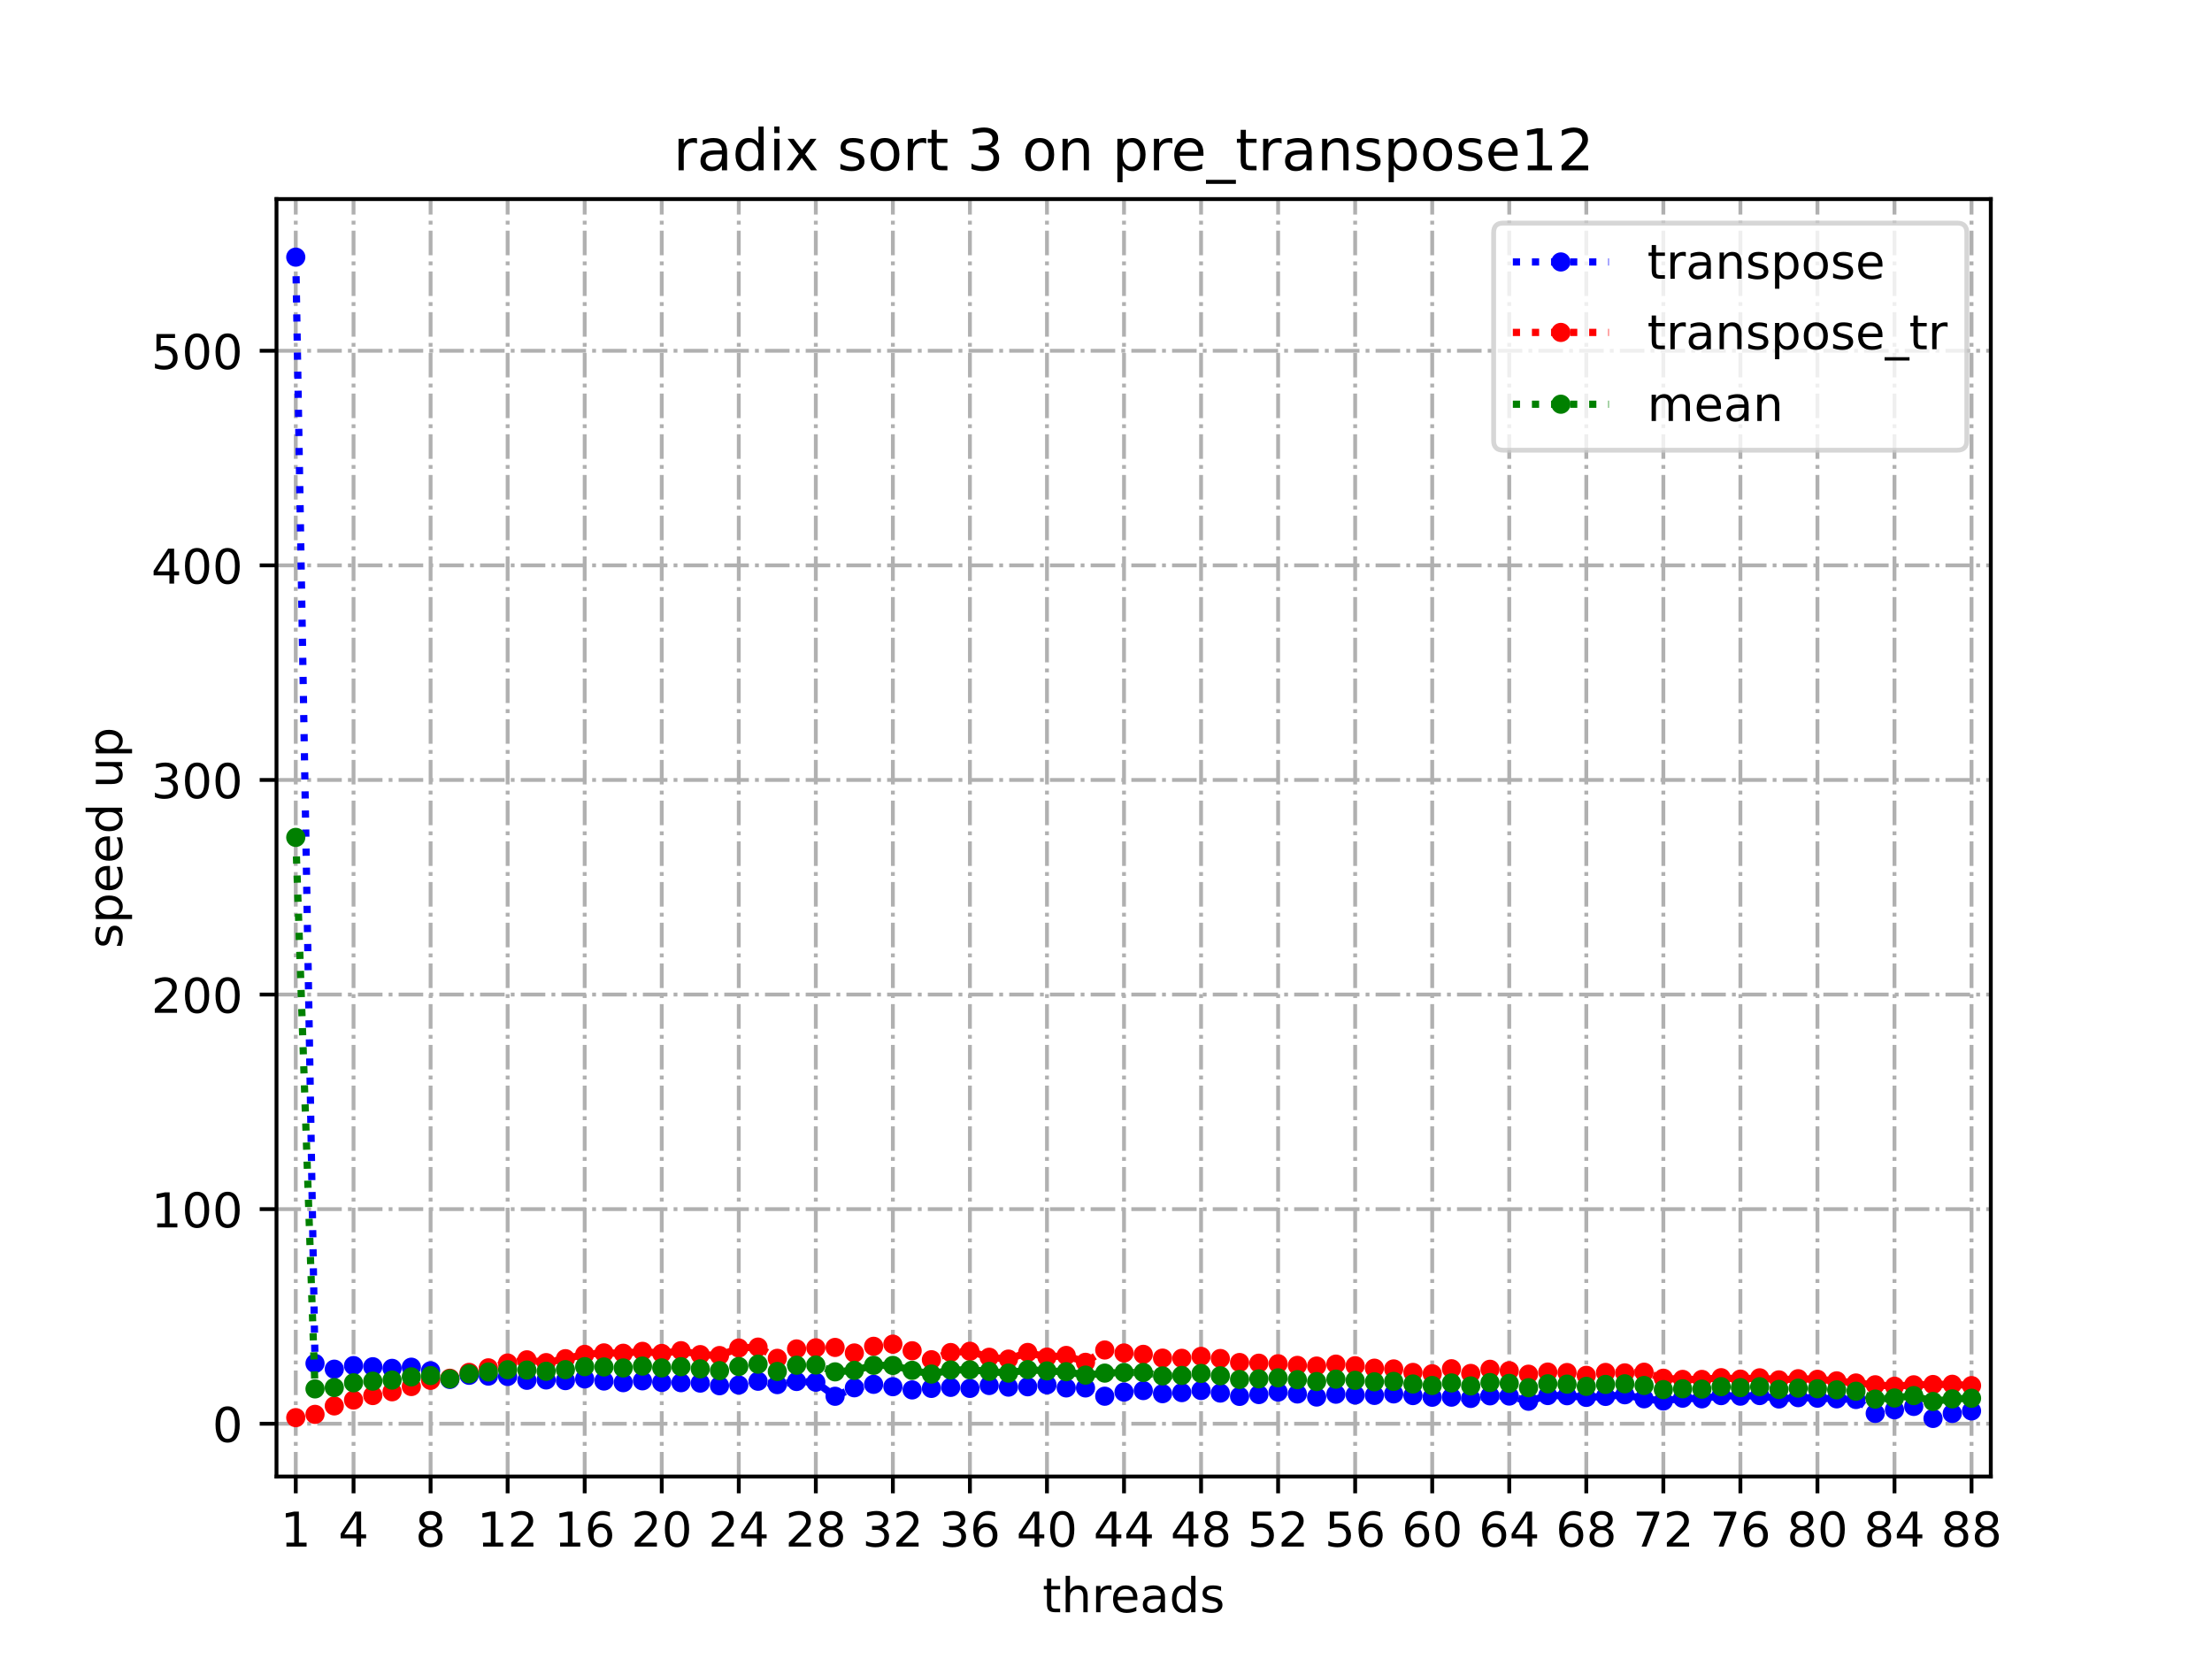 <?xml version="1.0" encoding="utf-8" standalone="no"?>
<!DOCTYPE svg PUBLIC "-//W3C//DTD SVG 1.1//EN"
  "http://www.w3.org/Graphics/SVG/1.1/DTD/svg11.dtd">
<!-- Created with matplotlib (https://matplotlib.org/) -->
<svg height="345.6pt" version="1.1" viewBox="0 0 460.8 345.6" width="460.8pt" xmlns="http://www.w3.org/2000/svg" xmlns:xlink="http://www.w3.org/1999/xlink">
 <defs>
  <style type="text/css">
*{stroke-linecap:butt;stroke-linejoin:round;}
  </style>
 </defs>
 <g id="figure_1">
  <g id="patch_1">
   <path d="M 0 345.6 
L 460.8 345.6 
L 460.8 0 
L 0 0 
z
" style="fill:#ffffff;"/>
  </g>
  <g id="axes_1">
   <g id="patch_2">
    <path d="M 57.6 307.584 
L 414.72 307.584 
L 414.72 41.472 
L 57.6 41.472 
z
" style="fill:#ffffff;"/>
   </g>
   <g id="matplotlib.axis_1">
    <g id="xtick_1">
     <g id="line2d_1">
      <path clip-path="url(#peb1345ab44)" d="M 61.613 307.584 
L 61.613 41.472 
" style="fill:none;stroke:#b0b0b0;stroke-dasharray:5.12,1.28,0.8,1.28;stroke-dashoffset:0;stroke-width:0.8;"/>
     </g>
     <g id="line2d_2">
      <defs>
       <path d="M 0 0 
L 0 3.5 
" id="ma42e5af72a" style="stroke:#000000;stroke-width:0.8;"/>
      </defs>
      <g>
       <use style="stroke:#000000;stroke-width:0.8;" x="61.613" xlink:href="#ma42e5af72a" y="307.584"/>
      </g>
     </g>
     <g id="text_1">
      <!-- 1 -->
      <defs>
       <path d="M 12.406 8.297 
L 28.516 8.297 
L 28.516 63.922 
L 10.984 60.406 
L 10.984 69.391 
L 28.422 72.906 
L 38.281 72.906 
L 38.281 8.297 
L 54.391 8.297 
L 54.391 0 
L 12.406 0 
z
" id="DejaVuSans-49"/>
      </defs>
      <g transform="translate(58.431 322.182)scale(0.1 -0.1)">
       <use xlink:href="#DejaVuSans-49"/>
      </g>
     </g>
    </g>
    <g id="xtick_2">
     <g id="line2d_3">
      <path clip-path="url(#peb1345ab44)" d="M 73.65 307.584 
L 73.65 41.472 
" style="fill:none;stroke:#b0b0b0;stroke-dasharray:5.12,1.28,0.8,1.28;stroke-dashoffset:0;stroke-width:0.8;"/>
     </g>
     <g id="line2d_4">
      <g>
       <use style="stroke:#000000;stroke-width:0.8;" x="73.65" xlink:href="#ma42e5af72a" y="307.584"/>
      </g>
     </g>
     <g id="text_2">
      <!-- 4 -->
      <defs>
       <path d="M 37.797 64.312 
L 12.891 25.391 
L 37.797 25.391 
z
M 35.203 72.906 
L 47.609 72.906 
L 47.609 25.391 
L 58.016 25.391 
L 58.016 17.188 
L 47.609 17.188 
L 47.609 0 
L 37.797 0 
L 37.797 17.188 
L 4.891 17.188 
L 4.891 26.703 
z
" id="DejaVuSans-52"/>
      </defs>
      <g transform="translate(70.469 322.182)scale(0.1 -0.1)">
       <use xlink:href="#DejaVuSans-52"/>
      </g>
     </g>
    </g>
    <g id="xtick_3">
     <g id="line2d_5">
      <path clip-path="url(#peb1345ab44)" d="M 89.701 307.584 
L 89.701 41.472 
" style="fill:none;stroke:#b0b0b0;stroke-dasharray:5.12,1.28,0.8,1.28;stroke-dashoffset:0;stroke-width:0.8;"/>
     </g>
     <g id="line2d_6">
      <g>
       <use style="stroke:#000000;stroke-width:0.8;" x="89.701" xlink:href="#ma42e5af72a" y="307.584"/>
      </g>
     </g>
     <g id="text_3">
      <!-- 8 -->
      <defs>
       <path d="M 31.781 34.625 
Q 24.75 34.625 20.719 30.859 
Q 16.703 27.094 16.703 20.516 
Q 16.703 13.922 20.719 10.156 
Q 24.75 6.391 31.781 6.391 
Q 38.812 6.391 42.859 10.172 
Q 46.922 13.969 46.922 20.516 
Q 46.922 27.094 42.891 30.859 
Q 38.875 34.625 31.781 34.625 
z
M 21.922 38.812 
Q 15.578 40.375 12.031 44.719 
Q 8.5 49.078 8.5 55.328 
Q 8.5 64.062 14.719 69.141 
Q 20.953 74.219 31.781 74.219 
Q 42.672 74.219 48.875 69.141 
Q 55.078 64.062 55.078 55.328 
Q 55.078 49.078 51.531 44.719 
Q 48 40.375 41.703 38.812 
Q 48.828 37.156 52.797 32.312 
Q 56.781 27.484 56.781 20.516 
Q 56.781 9.906 50.312 4.234 
Q 43.844 -1.422 31.781 -1.422 
Q 19.734 -1.422 13.25 4.234 
Q 6.781 9.906 6.781 20.516 
Q 6.781 27.484 10.781 32.312 
Q 14.797 37.156 21.922 38.812 
z
M 18.312 54.391 
Q 18.312 48.734 21.844 45.562 
Q 25.391 42.391 31.781 42.391 
Q 38.141 42.391 41.719 45.562 
Q 45.312 48.734 45.312 54.391 
Q 45.312 60.062 41.719 63.234 
Q 38.141 66.406 31.781 66.406 
Q 25.391 66.406 21.844 63.234 
Q 18.312 60.062 18.312 54.391 
z
" id="DejaVuSans-56"/>
      </defs>
      <g transform="translate(86.519 322.182)scale(0.1 -0.1)">
       <use xlink:href="#DejaVuSans-56"/>
      </g>
     </g>
    </g>
    <g id="xtick_4">
     <g id="line2d_7">
      <path clip-path="url(#peb1345ab44)" d="M 105.751 307.584 
L 105.751 41.472 
" style="fill:none;stroke:#b0b0b0;stroke-dasharray:5.12,1.28,0.8,1.28;stroke-dashoffset:0;stroke-width:0.8;"/>
     </g>
     <g id="line2d_8">
      <g>
       <use style="stroke:#000000;stroke-width:0.8;" x="105.751" xlink:href="#ma42e5af72a" y="307.584"/>
      </g>
     </g>
     <g id="text_4">
      <!-- 12 -->
      <defs>
       <path d="M 19.188 8.297 
L 53.609 8.297 
L 53.609 0 
L 7.328 0 
L 7.328 8.297 
Q 12.938 14.109 22.625 23.891 
Q 32.328 33.688 34.812 36.531 
Q 39.547 41.844 41.422 45.531 
Q 43.312 49.219 43.312 52.781 
Q 43.312 58.594 39.234 62.25 
Q 35.156 65.922 28.609 65.922 
Q 23.969 65.922 18.812 64.312 
Q 13.672 62.703 7.812 59.422 
L 7.812 69.391 
Q 13.766 71.781 18.938 73 
Q 24.125 74.219 28.422 74.219 
Q 39.75 74.219 46.484 68.547 
Q 53.219 62.891 53.219 53.422 
Q 53.219 48.922 51.531 44.891 
Q 49.859 40.875 45.406 35.406 
Q 44.188 33.984 37.641 27.219 
Q 31.109 20.453 19.188 8.297 
z
" id="DejaVuSans-50"/>
      </defs>
      <g transform="translate(99.389 322.182)scale(0.1 -0.1)">
       <use xlink:href="#DejaVuSans-49"/>
       <use x="63.623" xlink:href="#DejaVuSans-50"/>
      </g>
     </g>
    </g>
    <g id="xtick_5">
     <g id="line2d_9">
      <path clip-path="url(#peb1345ab44)" d="M 121.801 307.584 
L 121.801 41.472 
" style="fill:none;stroke:#b0b0b0;stroke-dasharray:5.12,1.28,0.8,1.28;stroke-dashoffset:0;stroke-width:0.8;"/>
     </g>
     <g id="line2d_10">
      <g>
       <use style="stroke:#000000;stroke-width:0.8;" x="121.801" xlink:href="#ma42e5af72a" y="307.584"/>
      </g>
     </g>
     <g id="text_5">
      <!-- 16 -->
      <defs>
       <path d="M 33.016 40.375 
Q 26.375 40.375 22.484 35.828 
Q 18.609 31.297 18.609 23.391 
Q 18.609 15.531 22.484 10.953 
Q 26.375 6.391 33.016 6.391 
Q 39.656 6.391 43.531 10.953 
Q 47.406 15.531 47.406 23.391 
Q 47.406 31.297 43.531 35.828 
Q 39.656 40.375 33.016 40.375 
z
M 52.594 71.297 
L 52.594 62.312 
Q 48.875 64.062 45.094 64.984 
Q 41.312 65.922 37.594 65.922 
Q 27.828 65.922 22.672 59.328 
Q 17.531 52.734 16.797 39.406 
Q 19.672 43.656 24.016 45.922 
Q 28.375 48.188 33.594 48.188 
Q 44.578 48.188 50.953 41.516 
Q 57.328 34.859 57.328 23.391 
Q 57.328 12.156 50.688 5.359 
Q 44.047 -1.422 33.016 -1.422 
Q 20.359 -1.422 13.672 8.266 
Q 6.984 17.969 6.984 36.375 
Q 6.984 53.656 15.188 63.938 
Q 23.391 74.219 37.203 74.219 
Q 40.922 74.219 44.703 73.484 
Q 48.484 72.75 52.594 71.297 
z
" id="DejaVuSans-54"/>
      </defs>
      <g transform="translate(115.439 322.182)scale(0.1 -0.1)">
       <use xlink:href="#DejaVuSans-49"/>
       <use x="63.623" xlink:href="#DejaVuSans-54"/>
      </g>
     </g>
    </g>
    <g id="xtick_6">
     <g id="line2d_11">
      <path clip-path="url(#peb1345ab44)" d="M 137.852 307.584 
L 137.852 41.472 
" style="fill:none;stroke:#b0b0b0;stroke-dasharray:5.12,1.28,0.8,1.28;stroke-dashoffset:0;stroke-width:0.8;"/>
     </g>
     <g id="line2d_12">
      <g>
       <use style="stroke:#000000;stroke-width:0.8;" x="137.852" xlink:href="#ma42e5af72a" y="307.584"/>
      </g>
     </g>
     <g id="text_6">
      <!-- 20 -->
      <defs>
       <path d="M 31.781 66.406 
Q 24.172 66.406 20.328 58.906 
Q 16.5 51.422 16.5 36.375 
Q 16.5 21.391 20.328 13.891 
Q 24.172 6.391 31.781 6.391 
Q 39.453 6.391 43.281 13.891 
Q 47.125 21.391 47.125 36.375 
Q 47.125 51.422 43.281 58.906 
Q 39.453 66.406 31.781 66.406 
z
M 31.781 74.219 
Q 44.047 74.219 50.516 64.516 
Q 56.984 54.828 56.984 36.375 
Q 56.984 17.969 50.516 8.266 
Q 44.047 -1.422 31.781 -1.422 
Q 19.531 -1.422 13.062 8.266 
Q 6.594 17.969 6.594 36.375 
Q 6.594 54.828 13.062 64.516 
Q 19.531 74.219 31.781 74.219 
z
" id="DejaVuSans-48"/>
      </defs>
      <g transform="translate(131.489 322.182)scale(0.1 -0.1)">
       <use xlink:href="#DejaVuSans-50"/>
       <use x="63.623" xlink:href="#DejaVuSans-48"/>
      </g>
     </g>
    </g>
    <g id="xtick_7">
     <g id="line2d_13">
      <path clip-path="url(#peb1345ab44)" d="M 153.902 307.584 
L 153.902 41.472 
" style="fill:none;stroke:#b0b0b0;stroke-dasharray:5.12,1.28,0.8,1.28;stroke-dashoffset:0;stroke-width:0.8;"/>
     </g>
     <g id="line2d_14">
      <g>
       <use style="stroke:#000000;stroke-width:0.8;" x="153.902" xlink:href="#ma42e5af72a" y="307.584"/>
      </g>
     </g>
     <g id="text_7">
      <!-- 24 -->
      <g transform="translate(147.54 322.182)scale(0.1 -0.1)">
       <use xlink:href="#DejaVuSans-50"/>
       <use x="63.623" xlink:href="#DejaVuSans-52"/>
      </g>
     </g>
    </g>
    <g id="xtick_8">
     <g id="line2d_15">
      <path clip-path="url(#peb1345ab44)" d="M 169.952 307.584 
L 169.952 41.472 
" style="fill:none;stroke:#b0b0b0;stroke-dasharray:5.12,1.28,0.8,1.28;stroke-dashoffset:0;stroke-width:0.8;"/>
     </g>
     <g id="line2d_16">
      <g>
       <use style="stroke:#000000;stroke-width:0.8;" x="169.952" xlink:href="#ma42e5af72a" y="307.584"/>
      </g>
     </g>
     <g id="text_8">
      <!-- 28 -->
      <g transform="translate(163.59 322.182)scale(0.1 -0.1)">
       <use xlink:href="#DejaVuSans-50"/>
       <use x="63.623" xlink:href="#DejaVuSans-56"/>
      </g>
     </g>
    </g>
    <g id="xtick_9">
     <g id="line2d_17">
      <path clip-path="url(#peb1345ab44)" d="M 186.003 307.584 
L 186.003 41.472 
" style="fill:none;stroke:#b0b0b0;stroke-dasharray:5.12,1.28,0.8,1.28;stroke-dashoffset:0;stroke-width:0.8;"/>
     </g>
     <g id="line2d_18">
      <g>
       <use style="stroke:#000000;stroke-width:0.8;" x="186.003" xlink:href="#ma42e5af72a" y="307.584"/>
      </g>
     </g>
     <g id="text_9">
      <!-- 32 -->
      <defs>
       <path d="M 40.578 39.312 
Q 47.656 37.797 51.625 33 
Q 55.609 28.219 55.609 21.188 
Q 55.609 10.406 48.188 4.484 
Q 40.766 -1.422 27.094 -1.422 
Q 22.516 -1.422 17.656 -0.516 
Q 12.797 0.391 7.625 2.203 
L 7.625 11.719 
Q 11.719 9.328 16.594 8.109 
Q 21.484 6.891 26.812 6.891 
Q 36.078 6.891 40.938 10.547 
Q 45.797 14.203 45.797 21.188 
Q 45.797 27.641 41.281 31.266 
Q 36.766 34.906 28.719 34.906 
L 20.219 34.906 
L 20.219 43.016 
L 29.109 43.016 
Q 36.375 43.016 40.234 45.922 
Q 44.094 48.828 44.094 54.297 
Q 44.094 59.906 40.109 62.906 
Q 36.141 65.922 28.719 65.922 
Q 24.656 65.922 20.016 65.031 
Q 15.375 64.156 9.812 62.312 
L 9.812 71.094 
Q 15.438 72.656 20.344 73.438 
Q 25.25 74.219 29.594 74.219 
Q 40.828 74.219 47.359 69.109 
Q 53.906 64.016 53.906 55.328 
Q 53.906 49.266 50.438 45.094 
Q 46.969 40.922 40.578 39.312 
z
" id="DejaVuSans-51"/>
      </defs>
      <g transform="translate(179.64 322.182)scale(0.1 -0.1)">
       <use xlink:href="#DejaVuSans-51"/>
       <use x="63.623" xlink:href="#DejaVuSans-50"/>
      </g>
     </g>
    </g>
    <g id="xtick_10">
     <g id="line2d_19">
      <path clip-path="url(#peb1345ab44)" d="M 202.053 307.584 
L 202.053 41.472 
" style="fill:none;stroke:#b0b0b0;stroke-dasharray:5.12,1.28,0.8,1.28;stroke-dashoffset:0;stroke-width:0.8;"/>
     </g>
     <g id="line2d_20">
      <g>
       <use style="stroke:#000000;stroke-width:0.8;" x="202.053" xlink:href="#ma42e5af72a" y="307.584"/>
      </g>
     </g>
     <g id="text_10">
      <!-- 36 -->
      <g transform="translate(195.691 322.182)scale(0.1 -0.1)">
       <use xlink:href="#DejaVuSans-51"/>
       <use x="63.623" xlink:href="#DejaVuSans-54"/>
      </g>
     </g>
    </g>
    <g id="xtick_11">
     <g id="line2d_21">
      <path clip-path="url(#peb1345ab44)" d="M 218.103 307.584 
L 218.103 41.472 
" style="fill:none;stroke:#b0b0b0;stroke-dasharray:5.12,1.28,0.8,1.28;stroke-dashoffset:0;stroke-width:0.8;"/>
     </g>
     <g id="line2d_22">
      <g>
       <use style="stroke:#000000;stroke-width:0.8;" x="218.103" xlink:href="#ma42e5af72a" y="307.584"/>
      </g>
     </g>
     <g id="text_11">
      <!-- 40 -->
      <g transform="translate(211.741 322.182)scale(0.1 -0.1)">
       <use xlink:href="#DejaVuSans-52"/>
       <use x="63.623" xlink:href="#DejaVuSans-48"/>
      </g>
     </g>
    </g>
    <g id="xtick_12">
     <g id="line2d_23">
      <path clip-path="url(#peb1345ab44)" d="M 234.154 307.584 
L 234.154 41.472 
" style="fill:none;stroke:#b0b0b0;stroke-dasharray:5.12,1.28,0.8,1.28;stroke-dashoffset:0;stroke-width:0.8;"/>
     </g>
     <g id="line2d_24">
      <g>
       <use style="stroke:#000000;stroke-width:0.8;" x="234.154" xlink:href="#ma42e5af72a" y="307.584"/>
      </g>
     </g>
     <g id="text_12">
      <!-- 44 -->
      <g transform="translate(227.791 322.182)scale(0.1 -0.1)">
       <use xlink:href="#DejaVuSans-52"/>
       <use x="63.623" xlink:href="#DejaVuSans-52"/>
      </g>
     </g>
    </g>
    <g id="xtick_13">
     <g id="line2d_25">
      <path clip-path="url(#peb1345ab44)" d="M 250.204 307.584 
L 250.204 41.472 
" style="fill:none;stroke:#b0b0b0;stroke-dasharray:5.12,1.28,0.8,1.28;stroke-dashoffset:0;stroke-width:0.8;"/>
     </g>
     <g id="line2d_26">
      <g>
       <use style="stroke:#000000;stroke-width:0.8;" x="250.204" xlink:href="#ma42e5af72a" y="307.584"/>
      </g>
     </g>
     <g id="text_13">
      <!-- 48 -->
      <g transform="translate(243.842 322.182)scale(0.1 -0.1)">
       <use xlink:href="#DejaVuSans-52"/>
       <use x="63.623" xlink:href="#DejaVuSans-56"/>
      </g>
     </g>
    </g>
    <g id="xtick_14">
     <g id="line2d_27">
      <path clip-path="url(#peb1345ab44)" d="M 266.254 307.584 
L 266.254 41.472 
" style="fill:none;stroke:#b0b0b0;stroke-dasharray:5.12,1.28,0.8,1.28;stroke-dashoffset:0;stroke-width:0.8;"/>
     </g>
     <g id="line2d_28">
      <g>
       <use style="stroke:#000000;stroke-width:0.8;" x="266.254" xlink:href="#ma42e5af72a" y="307.584"/>
      </g>
     </g>
     <g id="text_14">
      <!-- 52 -->
      <defs>
       <path d="M 10.797 72.906 
L 49.516 72.906 
L 49.516 64.594 
L 19.828 64.594 
L 19.828 46.734 
Q 21.969 47.469 24.109 47.828 
Q 26.266 48.188 28.422 48.188 
Q 40.625 48.188 47.75 41.5 
Q 54.891 34.812 54.891 23.391 
Q 54.891 11.625 47.562 5.094 
Q 40.234 -1.422 26.906 -1.422 
Q 22.312 -1.422 17.547 -0.641 
Q 12.797 0.141 7.719 1.703 
L 7.719 11.625 
Q 12.109 9.234 16.797 8.062 
Q 21.484 6.891 26.703 6.891 
Q 35.156 6.891 40.078 11.328 
Q 45.016 15.766 45.016 23.391 
Q 45.016 31 40.078 35.438 
Q 35.156 39.891 26.703 39.891 
Q 22.75 39.891 18.812 39.016 
Q 14.891 38.141 10.797 36.281 
z
" id="DejaVuSans-53"/>
      </defs>
      <g transform="translate(259.892 322.182)scale(0.1 -0.1)">
       <use xlink:href="#DejaVuSans-53"/>
       <use x="63.623" xlink:href="#DejaVuSans-50"/>
      </g>
     </g>
    </g>
    <g id="xtick_15">
     <g id="line2d_29">
      <path clip-path="url(#peb1345ab44)" d="M 282.305 307.584 
L 282.305 41.472 
" style="fill:none;stroke:#b0b0b0;stroke-dasharray:5.12,1.28,0.8,1.28;stroke-dashoffset:0;stroke-width:0.8;"/>
     </g>
     <g id="line2d_30">
      <g>
       <use style="stroke:#000000;stroke-width:0.8;" x="282.305" xlink:href="#ma42e5af72a" y="307.584"/>
      </g>
     </g>
     <g id="text_15">
      <!-- 56 -->
      <g transform="translate(275.942 322.182)scale(0.1 -0.1)">
       <use xlink:href="#DejaVuSans-53"/>
       <use x="63.623" xlink:href="#DejaVuSans-54"/>
      </g>
     </g>
    </g>
    <g id="xtick_16">
     <g id="line2d_31">
      <path clip-path="url(#peb1345ab44)" d="M 298.355 307.584 
L 298.355 41.472 
" style="fill:none;stroke:#b0b0b0;stroke-dasharray:5.12,1.28,0.8,1.28;stroke-dashoffset:0;stroke-width:0.8;"/>
     </g>
     <g id="line2d_32">
      <g>
       <use style="stroke:#000000;stroke-width:0.8;" x="298.355" xlink:href="#ma42e5af72a" y="307.584"/>
      </g>
     </g>
     <g id="text_16">
      <!-- 60 -->
      <g transform="translate(291.993 322.182)scale(0.1 -0.1)">
       <use xlink:href="#DejaVuSans-54"/>
       <use x="63.623" xlink:href="#DejaVuSans-48"/>
      </g>
     </g>
    </g>
    <g id="xtick_17">
     <g id="line2d_33">
      <path clip-path="url(#peb1345ab44)" d="M 314.405 307.584 
L 314.405 41.472 
" style="fill:none;stroke:#b0b0b0;stroke-dasharray:5.12,1.28,0.8,1.28;stroke-dashoffset:0;stroke-width:0.8;"/>
     </g>
     <g id="line2d_34">
      <g>
       <use style="stroke:#000000;stroke-width:0.8;" x="314.405" xlink:href="#ma42e5af72a" y="307.584"/>
      </g>
     </g>
     <g id="text_17">
      <!-- 64 -->
      <g transform="translate(308.043 322.182)scale(0.1 -0.1)">
       <use xlink:href="#DejaVuSans-54"/>
       <use x="63.623" xlink:href="#DejaVuSans-52"/>
      </g>
     </g>
    </g>
    <g id="xtick_18">
     <g id="line2d_35">
      <path clip-path="url(#peb1345ab44)" d="M 330.456 307.584 
L 330.456 41.472 
" style="fill:none;stroke:#b0b0b0;stroke-dasharray:5.12,1.28,0.8,1.28;stroke-dashoffset:0;stroke-width:0.8;"/>
     </g>
     <g id="line2d_36">
      <g>
       <use style="stroke:#000000;stroke-width:0.8;" x="330.456" xlink:href="#ma42e5af72a" y="307.584"/>
      </g>
     </g>
     <g id="text_18">
      <!-- 68 -->
      <g transform="translate(324.093 322.182)scale(0.1 -0.1)">
       <use xlink:href="#DejaVuSans-54"/>
       <use x="63.623" xlink:href="#DejaVuSans-56"/>
      </g>
     </g>
    </g>
    <g id="xtick_19">
     <g id="line2d_37">
      <path clip-path="url(#peb1345ab44)" d="M 346.506 307.584 
L 346.506 41.472 
" style="fill:none;stroke:#b0b0b0;stroke-dasharray:5.12,1.28,0.8,1.28;stroke-dashoffset:0;stroke-width:0.8;"/>
     </g>
     <g id="line2d_38">
      <g>
       <use style="stroke:#000000;stroke-width:0.8;" x="346.506" xlink:href="#ma42e5af72a" y="307.584"/>
      </g>
     </g>
     <g id="text_19">
      <!-- 72 -->
      <defs>
       <path d="M 8.203 72.906 
L 55.078 72.906 
L 55.078 68.703 
L 28.609 0 
L 18.312 0 
L 43.219 64.594 
L 8.203 64.594 
z
" id="DejaVuSans-55"/>
      </defs>
      <g transform="translate(340.144 322.182)scale(0.1 -0.1)">
       <use xlink:href="#DejaVuSans-55"/>
       <use x="63.623" xlink:href="#DejaVuSans-50"/>
      </g>
     </g>
    </g>
    <g id="xtick_20">
     <g id="line2d_39">
      <path clip-path="url(#peb1345ab44)" d="M 362.556 307.584 
L 362.556 41.472 
" style="fill:none;stroke:#b0b0b0;stroke-dasharray:5.12,1.28,0.8,1.28;stroke-dashoffset:0;stroke-width:0.8;"/>
     </g>
     <g id="line2d_40">
      <g>
       <use style="stroke:#000000;stroke-width:0.8;" x="362.556" xlink:href="#ma42e5af72a" y="307.584"/>
      </g>
     </g>
     <g id="text_20">
      <!-- 76 -->
      <g transform="translate(356.194 322.182)scale(0.1 -0.1)">
       <use xlink:href="#DejaVuSans-55"/>
       <use x="63.623" xlink:href="#DejaVuSans-54"/>
      </g>
     </g>
    </g>
    <g id="xtick_21">
     <g id="line2d_41">
      <path clip-path="url(#peb1345ab44)" d="M 378.607 307.584 
L 378.607 41.472 
" style="fill:none;stroke:#b0b0b0;stroke-dasharray:5.12,1.28,0.8,1.28;stroke-dashoffset:0;stroke-width:0.8;"/>
     </g>
     <g id="line2d_42">
      <g>
       <use style="stroke:#000000;stroke-width:0.8;" x="378.607" xlink:href="#ma42e5af72a" y="307.584"/>
      </g>
     </g>
     <g id="text_21">
      <!-- 80 -->
      <g transform="translate(372.244 322.182)scale(0.1 -0.1)">
       <use xlink:href="#DejaVuSans-56"/>
       <use x="63.623" xlink:href="#DejaVuSans-48"/>
      </g>
     </g>
    </g>
    <g id="xtick_22">
     <g id="line2d_43">
      <path clip-path="url(#peb1345ab44)" d="M 394.657 307.584 
L 394.657 41.472 
" style="fill:none;stroke:#b0b0b0;stroke-dasharray:5.12,1.28,0.8,1.28;stroke-dashoffset:0;stroke-width:0.8;"/>
     </g>
     <g id="line2d_44">
      <g>
       <use style="stroke:#000000;stroke-width:0.8;" x="394.657" xlink:href="#ma42e5af72a" y="307.584"/>
      </g>
     </g>
     <g id="text_22">
      <!-- 84 -->
      <g transform="translate(388.295 322.182)scale(0.1 -0.1)">
       <use xlink:href="#DejaVuSans-56"/>
       <use x="63.623" xlink:href="#DejaVuSans-52"/>
      </g>
     </g>
    </g>
    <g id="xtick_23">
     <g id="line2d_45">
      <path clip-path="url(#peb1345ab44)" d="M 410.707 307.584 
L 410.707 41.472 
" style="fill:none;stroke:#b0b0b0;stroke-dasharray:5.12,1.28,0.8,1.28;stroke-dashoffset:0;stroke-width:0.8;"/>
     </g>
     <g id="line2d_46">
      <g>
       <use style="stroke:#000000;stroke-width:0.8;" x="410.707" xlink:href="#ma42e5af72a" y="307.584"/>
      </g>
     </g>
     <g id="text_23">
      <!-- 88 -->
      <g transform="translate(404.345 322.182)scale(0.1 -0.1)">
       <use xlink:href="#DejaVuSans-56"/>
       <use x="63.623" xlink:href="#DejaVuSans-56"/>
      </g>
     </g>
    </g>
    <g id="text_24">
     <!-- threads -->
     <defs>
      <path d="M 18.312 70.219 
L 18.312 54.688 
L 36.812 54.688 
L 36.812 47.703 
L 18.312 47.703 
L 18.312 18.016 
Q 18.312 11.328 20.141 9.422 
Q 21.969 7.516 27.594 7.516 
L 36.812 7.516 
L 36.812 0 
L 27.594 0 
Q 17.188 0 13.234 3.875 
Q 9.281 7.766 9.281 18.016 
L 9.281 47.703 
L 2.688 47.703 
L 2.688 54.688 
L 9.281 54.688 
L 9.281 70.219 
z
" id="DejaVuSans-116"/>
      <path d="M 54.891 33.016 
L 54.891 0 
L 45.906 0 
L 45.906 32.719 
Q 45.906 40.484 42.875 44.328 
Q 39.844 48.188 33.797 48.188 
Q 26.516 48.188 22.312 43.547 
Q 18.109 38.922 18.109 30.906 
L 18.109 0 
L 9.078 0 
L 9.078 75.984 
L 18.109 75.984 
L 18.109 46.188 
Q 21.344 51.125 25.703 53.562 
Q 30.078 56 35.797 56 
Q 45.219 56 50.047 50.172 
Q 54.891 44.344 54.891 33.016 
z
" id="DejaVuSans-104"/>
      <path d="M 41.109 46.297 
Q 39.594 47.172 37.812 47.578 
Q 36.031 48 33.891 48 
Q 26.266 48 22.188 43.047 
Q 18.109 38.094 18.109 28.812 
L 18.109 0 
L 9.078 0 
L 9.078 54.688 
L 18.109 54.688 
L 18.109 46.188 
Q 20.953 51.172 25.484 53.578 
Q 30.031 56 36.531 56 
Q 37.453 56 38.578 55.875 
Q 39.703 55.766 41.062 55.516 
z
" id="DejaVuSans-114"/>
      <path d="M 56.203 29.594 
L 56.203 25.203 
L 14.891 25.203 
Q 15.484 15.922 20.484 11.062 
Q 25.484 6.203 34.422 6.203 
Q 39.594 6.203 44.453 7.469 
Q 49.312 8.734 54.109 11.281 
L 54.109 2.781 
Q 49.266 0.734 44.188 -0.344 
Q 39.109 -1.422 33.891 -1.422 
Q 20.797 -1.422 13.156 6.188 
Q 5.516 13.812 5.516 26.812 
Q 5.516 40.234 12.766 48.109 
Q 20.016 56 32.328 56 
Q 43.359 56 49.781 48.891 
Q 56.203 41.797 56.203 29.594 
z
M 47.219 32.234 
Q 47.125 39.594 43.094 43.984 
Q 39.062 48.391 32.422 48.391 
Q 24.906 48.391 20.391 44.141 
Q 15.875 39.891 15.188 32.172 
z
" id="DejaVuSans-101"/>
      <path d="M 34.281 27.484 
Q 23.391 27.484 19.188 25 
Q 14.984 22.516 14.984 16.5 
Q 14.984 11.719 18.141 8.906 
Q 21.297 6.109 26.703 6.109 
Q 34.188 6.109 38.703 11.406 
Q 43.219 16.703 43.219 25.484 
L 43.219 27.484 
z
M 52.203 31.203 
L 52.203 0 
L 43.219 0 
L 43.219 8.297 
Q 40.141 3.328 35.547 0.953 
Q 30.953 -1.422 24.312 -1.422 
Q 15.922 -1.422 10.953 3.297 
Q 6 8.016 6 15.922 
Q 6 25.141 12.172 29.828 
Q 18.359 34.516 30.609 34.516 
L 43.219 34.516 
L 43.219 35.406 
Q 43.219 41.609 39.141 45 
Q 35.062 48.391 27.688 48.391 
Q 23 48.391 18.547 47.266 
Q 14.109 46.141 10.016 43.891 
L 10.016 52.203 
Q 14.938 54.109 19.578 55.047 
Q 24.219 56 28.609 56 
Q 40.484 56 46.344 49.844 
Q 52.203 43.703 52.203 31.203 
z
" id="DejaVuSans-97"/>
      <path d="M 45.406 46.391 
L 45.406 75.984 
L 54.391 75.984 
L 54.391 0 
L 45.406 0 
L 45.406 8.203 
Q 42.578 3.328 38.25 0.953 
Q 33.938 -1.422 27.875 -1.422 
Q 17.969 -1.422 11.734 6.484 
Q 5.516 14.406 5.516 27.297 
Q 5.516 40.188 11.734 48.094 
Q 17.969 56 27.875 56 
Q 33.938 56 38.25 53.625 
Q 42.578 51.266 45.406 46.391 
z
M 14.797 27.297 
Q 14.797 17.391 18.875 11.75 
Q 22.953 6.109 30.078 6.109 
Q 37.203 6.109 41.297 11.75 
Q 45.406 17.391 45.406 27.297 
Q 45.406 37.203 41.297 42.844 
Q 37.203 48.484 30.078 48.484 
Q 22.953 48.484 18.875 42.844 
Q 14.797 37.203 14.797 27.297 
z
" id="DejaVuSans-100"/>
      <path d="M 44.281 53.078 
L 44.281 44.578 
Q 40.484 46.531 36.375 47.5 
Q 32.281 48.484 27.875 48.484 
Q 21.188 48.484 17.844 46.438 
Q 14.5 44.391 14.5 40.281 
Q 14.5 37.156 16.891 35.375 
Q 19.281 33.594 26.516 31.984 
L 29.594 31.297 
Q 39.156 29.25 43.188 25.516 
Q 47.219 21.781 47.219 15.094 
Q 47.219 7.469 41.188 3.016 
Q 35.156 -1.422 24.609 -1.422 
Q 20.219 -1.422 15.453 -0.562 
Q 10.688 0.297 5.422 2 
L 5.422 11.281 
Q 10.406 8.688 15.234 7.391 
Q 20.062 6.109 24.812 6.109 
Q 31.156 6.109 34.562 8.281 
Q 37.984 10.453 37.984 14.406 
Q 37.984 18.062 35.516 20.016 
Q 33.062 21.969 24.703 23.781 
L 21.578 24.516 
Q 13.234 26.266 9.516 29.906 
Q 5.812 33.547 5.812 39.891 
Q 5.812 47.609 11.281 51.797 
Q 16.75 56 26.812 56 
Q 31.781 56 36.172 55.266 
Q 40.578 54.547 44.281 53.078 
z
" id="DejaVuSans-115"/>
     </defs>
     <g transform="translate(217.169 335.861)scale(0.1 -0.1)">
      <use xlink:href="#DejaVuSans-116"/>
      <use x="39.209" xlink:href="#DejaVuSans-104"/>
      <use x="102.588" xlink:href="#DejaVuSans-114"/>
      <use x="141.451" xlink:href="#DejaVuSans-101"/>
      <use x="202.975" xlink:href="#DejaVuSans-97"/>
      <use x="264.254" xlink:href="#DejaVuSans-100"/>
      <use x="327.73" xlink:href="#DejaVuSans-115"/>
     </g>
    </g>
   </g>
   <g id="matplotlib.axis_2">
    <g id="ytick_1">
     <g id="line2d_47">
      <path clip-path="url(#peb1345ab44)" d="M 57.6 296.588 
L 414.72 296.588 
" style="fill:none;stroke:#b0b0b0;stroke-dasharray:5.12,1.28,0.8,1.28;stroke-dashoffset:0;stroke-width:0.8;"/>
     </g>
     <g id="line2d_48">
      <defs>
       <path d="M 0 0 
L -3.5 0 
" id="m2385604a23" style="stroke:#000000;stroke-width:0.8;"/>
      </defs>
      <g>
       <use style="stroke:#000000;stroke-width:0.8;" x="57.6" xlink:href="#m2385604a23" y="296.588"/>
      </g>
     </g>
     <g id="text_25">
      <!-- 0 -->
      <g transform="translate(44.237 300.387)scale(0.1 -0.1)">
       <use xlink:href="#DejaVuSans-48"/>
      </g>
     </g>
    </g>
    <g id="ytick_2">
     <g id="line2d_49">
      <path clip-path="url(#peb1345ab44)" d="M 57.6 251.885 
L 414.72 251.885 
" style="fill:none;stroke:#b0b0b0;stroke-dasharray:5.12,1.28,0.8,1.28;stroke-dashoffset:0;stroke-width:0.8;"/>
     </g>
     <g id="line2d_50">
      <g>
       <use style="stroke:#000000;stroke-width:0.8;" x="57.6" xlink:href="#m2385604a23" y="251.885"/>
      </g>
     </g>
     <g id="text_26">
      <!-- 100 -->
      <g transform="translate(31.512 255.684)scale(0.1 -0.1)">
       <use xlink:href="#DejaVuSans-49"/>
       <use x="63.623" xlink:href="#DejaVuSans-48"/>
       <use x="127.246" xlink:href="#DejaVuSans-48"/>
      </g>
     </g>
    </g>
    <g id="ytick_3">
     <g id="line2d_51">
      <path clip-path="url(#peb1345ab44)" d="M 57.6 207.183 
L 414.72 207.183 
" style="fill:none;stroke:#b0b0b0;stroke-dasharray:5.12,1.28,0.8,1.28;stroke-dashoffset:0;stroke-width:0.8;"/>
     </g>
     <g id="line2d_52">
      <g>
       <use style="stroke:#000000;stroke-width:0.8;" x="57.6" xlink:href="#m2385604a23" y="207.183"/>
      </g>
     </g>
     <g id="text_27">
      <!-- 200 -->
      <g transform="translate(31.512 210.982)scale(0.1 -0.1)">
       <use xlink:href="#DejaVuSans-50"/>
       <use x="63.623" xlink:href="#DejaVuSans-48"/>
       <use x="127.246" xlink:href="#DejaVuSans-48"/>
      </g>
     </g>
    </g>
    <g id="ytick_4">
     <g id="line2d_53">
      <path clip-path="url(#peb1345ab44)" d="M 57.6 162.48 
L 414.72 162.48 
" style="fill:none;stroke:#b0b0b0;stroke-dasharray:5.12,1.28,0.8,1.28;stroke-dashoffset:0;stroke-width:0.8;"/>
     </g>
     <g id="line2d_54">
      <g>
       <use style="stroke:#000000;stroke-width:0.8;" x="57.6" xlink:href="#m2385604a23" y="162.48"/>
      </g>
     </g>
     <g id="text_28">
      <!-- 300 -->
      <g transform="translate(31.512 166.279)scale(0.1 -0.1)">
       <use xlink:href="#DejaVuSans-51"/>
       <use x="63.623" xlink:href="#DejaVuSans-48"/>
       <use x="127.246" xlink:href="#DejaVuSans-48"/>
      </g>
     </g>
    </g>
    <g id="ytick_5">
     <g id="line2d_55">
      <path clip-path="url(#peb1345ab44)" d="M 57.6 117.777 
L 414.72 117.777 
" style="fill:none;stroke:#b0b0b0;stroke-dasharray:5.12,1.28,0.8,1.28;stroke-dashoffset:0;stroke-width:0.8;"/>
     </g>
     <g id="line2d_56">
      <g>
       <use style="stroke:#000000;stroke-width:0.8;" x="57.6" xlink:href="#m2385604a23" y="117.777"/>
      </g>
     </g>
     <g id="text_29">
      <!-- 400 -->
      <g transform="translate(31.512 121.577)scale(0.1 -0.1)">
       <use xlink:href="#DejaVuSans-52"/>
       <use x="63.623" xlink:href="#DejaVuSans-48"/>
       <use x="127.246" xlink:href="#DejaVuSans-48"/>
      </g>
     </g>
    </g>
    <g id="ytick_6">
     <g id="line2d_57">
      <path clip-path="url(#peb1345ab44)" d="M 57.6 73.075 
L 414.72 73.075 
" style="fill:none;stroke:#b0b0b0;stroke-dasharray:5.12,1.28,0.8,1.28;stroke-dashoffset:0;stroke-width:0.8;"/>
     </g>
     <g id="line2d_58">
      <g>
       <use style="stroke:#000000;stroke-width:0.8;" x="57.6" xlink:href="#m2385604a23" y="73.075"/>
      </g>
     </g>
     <g id="text_30">
      <!-- 500 -->
      <g transform="translate(31.512 76.874)scale(0.1 -0.1)">
       <use xlink:href="#DejaVuSans-53"/>
       <use x="63.623" xlink:href="#DejaVuSans-48"/>
       <use x="127.246" xlink:href="#DejaVuSans-48"/>
      </g>
     </g>
    </g>
    <g id="text_31">
     <!-- speed up -->
     <defs>
      <path d="M 18.109 8.203 
L 18.109 -20.797 
L 9.078 -20.797 
L 9.078 54.688 
L 18.109 54.688 
L 18.109 46.391 
Q 20.953 51.266 25.266 53.625 
Q 29.594 56 35.594 56 
Q 45.562 56 51.781 48.094 
Q 58.016 40.188 58.016 27.297 
Q 58.016 14.406 51.781 6.484 
Q 45.562 -1.422 35.594 -1.422 
Q 29.594 -1.422 25.266 0.953 
Q 20.953 3.328 18.109 8.203 
z
M 48.688 27.297 
Q 48.688 37.203 44.609 42.844 
Q 40.531 48.484 33.406 48.484 
Q 26.266 48.484 22.188 42.844 
Q 18.109 37.203 18.109 27.297 
Q 18.109 17.391 22.188 11.75 
Q 26.266 6.109 33.406 6.109 
Q 40.531 6.109 44.609 11.75 
Q 48.688 17.391 48.688 27.297 
z
" id="DejaVuSans-112"/>
      <path id="DejaVuSans-32"/>
      <path d="M 8.5 21.578 
L 8.5 54.688 
L 17.484 54.688 
L 17.484 21.922 
Q 17.484 14.156 20.5 10.266 
Q 23.531 6.391 29.594 6.391 
Q 36.859 6.391 41.078 11.031 
Q 45.312 15.672 45.312 23.688 
L 45.312 54.688 
L 54.297 54.688 
L 54.297 0 
L 45.312 0 
L 45.312 8.406 
Q 42.047 3.422 37.719 1 
Q 33.406 -1.422 27.688 -1.422 
Q 18.266 -1.422 13.375 4.438 
Q 8.5 10.297 8.5 21.578 
z
M 31.109 56 
z
" id="DejaVuSans-117"/>
     </defs>
     <g transform="translate(25.433 197.566)rotate(-90)scale(0.1 -0.1)">
      <use xlink:href="#DejaVuSans-115"/>
      <use x="52.1" xlink:href="#DejaVuSans-112"/>
      <use x="115.576" xlink:href="#DejaVuSans-101"/>
      <use x="177.1" xlink:href="#DejaVuSans-101"/>
      <use x="238.623" xlink:href="#DejaVuSans-100"/>
      <use x="302.1" xlink:href="#DejaVuSans-32"/>
      <use x="333.887" xlink:href="#DejaVuSans-117"/>
      <use x="397.266" xlink:href="#DejaVuSans-112"/>
     </g>
    </g>
   </g>
   <g id="line2d_59">
    <path clip-path="url(#peb1345ab44)" d="M 61.613 53.568 
L 65.625 284.026 
L 69.638 285.225 
L 73.65 284.473 
L 77.663 284.716 
L 81.676 285.055 
L 85.688 284.812 
L 89.701 285.562 
L 93.713 287.361 
L 97.726 286.499 
L 101.738 286.666 
L 105.751 286.74 
L 109.764 287.539 
L 113.776 287.47 
L 117.789 287.609 
L 121.801 287.256 
L 125.814 287.691 
L 129.827 288.036 
L 133.839 287.65 
L 137.852 287.982 
L 141.864 288.041 
L 145.877 288.124 
L 149.889 288.675 
L 153.902 288.525 
L 157.915 287.737 
L 161.927 288.44 
L 165.94 287.789 
L 169.952 287.938 
L 173.965 290.87 
L 177.978 289.101 
L 181.99 288.381 
L 186.003 288.874 
L 190.015 289.544 
L 194.028 289.23 
L 198.04 289.013 
L 202.053 289.226 
L 206.066 288.626 
L 210.078 288.961 
L 214.091 288.89 
L 218.103 288.479 
L 222.116 289.128 
L 226.129 289.133 
L 230.141 290.858 
L 234.154 289.989 
L 238.166 289.682 
L 242.179 290.328 
L 246.191 290.106 
L 250.204 289.669 
L 254.217 290.202 
L 258.229 290.894 
L 262.242 290.511 
L 266.254 289.993 
L 270.267 290.391 
L 274.28 291.028 
L 278.292 290.439 
L 282.305 290.593 
L 286.317 290.689 
L 290.33 290.374 
L 294.342 290.725 
L 298.355 291.072 
L 302.368 291.053 
L 306.38 291.321 
L 310.393 290.78 
L 314.405 290.823 
L 318.418 291.906 
L 322.431 290.718 
L 326.443 290.755 
L 330.456 291.102 
L 334.468 290.898 
L 338.481 290.556 
L 342.493 291.393 
L 346.506 291.854 
L 350.519 291.268 
L 354.531 291.402 
L 358.544 290.734 
L 362.556 290.846 
L 366.569 290.721 
L 370.582 291.431 
L 374.594 291.154 
L 378.607 291.268 
L 382.619 291.403 
L 386.632 291.539 
L 390.644 294.438 
L 394.657 293.684 
L 398.67 292.984 
L 402.682 295.488 
L 406.695 294.446 
L 410.707 293.922 
" style="fill:none;stroke:#0000ff;stroke-dasharray:1.5,2.475;stroke-dashoffset:0;stroke-width:1.5;"/>
    <defs>
     <path d="M 0 1.5 
C 0.398 1.5 0.779 1.342 1.061 1.061 
C 1.342 0.779 1.5 0.398 1.5 0 
C 1.5 -0.398 1.342 -0.779 1.061 -1.061 
C 0.779 -1.342 0.398 -1.5 0 -1.5 
C -0.398 -1.5 -0.779 -1.342 -1.061 -1.061 
C -1.342 -0.779 -1.5 -0.398 -1.5 0 
C -1.5 0.398 -1.342 0.779 -1.061 1.061 
C -0.779 1.342 -0.398 1.5 0 1.5 
z
" id="m036ee6b7ff" style="stroke:#0000ff;"/>
    </defs>
    <g clip-path="url(#peb1345ab44)">
     <use style="fill:#0000ff;stroke:#0000ff;" x="61.613" xlink:href="#m036ee6b7ff" y="53.568"/>
     <use style="fill:#0000ff;stroke:#0000ff;" x="65.625" xlink:href="#m036ee6b7ff" y="284.026"/>
     <use style="fill:#0000ff;stroke:#0000ff;" x="69.638" xlink:href="#m036ee6b7ff" y="285.225"/>
     <use style="fill:#0000ff;stroke:#0000ff;" x="73.65" xlink:href="#m036ee6b7ff" y="284.473"/>
     <use style="fill:#0000ff;stroke:#0000ff;" x="77.663" xlink:href="#m036ee6b7ff" y="284.716"/>
     <use style="fill:#0000ff;stroke:#0000ff;" x="81.676" xlink:href="#m036ee6b7ff" y="285.055"/>
     <use style="fill:#0000ff;stroke:#0000ff;" x="85.688" xlink:href="#m036ee6b7ff" y="284.812"/>
     <use style="fill:#0000ff;stroke:#0000ff;" x="89.701" xlink:href="#m036ee6b7ff" y="285.562"/>
     <use style="fill:#0000ff;stroke:#0000ff;" x="93.713" xlink:href="#m036ee6b7ff" y="287.361"/>
     <use style="fill:#0000ff;stroke:#0000ff;" x="97.726" xlink:href="#m036ee6b7ff" y="286.499"/>
     <use style="fill:#0000ff;stroke:#0000ff;" x="101.738" xlink:href="#m036ee6b7ff" y="286.666"/>
     <use style="fill:#0000ff;stroke:#0000ff;" x="105.751" xlink:href="#m036ee6b7ff" y="286.74"/>
     <use style="fill:#0000ff;stroke:#0000ff;" x="109.764" xlink:href="#m036ee6b7ff" y="287.539"/>
     <use style="fill:#0000ff;stroke:#0000ff;" x="113.776" xlink:href="#m036ee6b7ff" y="287.47"/>
     <use style="fill:#0000ff;stroke:#0000ff;" x="117.789" xlink:href="#m036ee6b7ff" y="287.609"/>
     <use style="fill:#0000ff;stroke:#0000ff;" x="121.801" xlink:href="#m036ee6b7ff" y="287.256"/>
     <use style="fill:#0000ff;stroke:#0000ff;" x="125.814" xlink:href="#m036ee6b7ff" y="287.691"/>
     <use style="fill:#0000ff;stroke:#0000ff;" x="129.827" xlink:href="#m036ee6b7ff" y="288.036"/>
     <use style="fill:#0000ff;stroke:#0000ff;" x="133.839" xlink:href="#m036ee6b7ff" y="287.65"/>
     <use style="fill:#0000ff;stroke:#0000ff;" x="137.852" xlink:href="#m036ee6b7ff" y="287.982"/>
     <use style="fill:#0000ff;stroke:#0000ff;" x="141.864" xlink:href="#m036ee6b7ff" y="288.041"/>
     <use style="fill:#0000ff;stroke:#0000ff;" x="145.877" xlink:href="#m036ee6b7ff" y="288.124"/>
     <use style="fill:#0000ff;stroke:#0000ff;" x="149.889" xlink:href="#m036ee6b7ff" y="288.675"/>
     <use style="fill:#0000ff;stroke:#0000ff;" x="153.902" xlink:href="#m036ee6b7ff" y="288.525"/>
     <use style="fill:#0000ff;stroke:#0000ff;" x="157.915" xlink:href="#m036ee6b7ff" y="287.737"/>
     <use style="fill:#0000ff;stroke:#0000ff;" x="161.927" xlink:href="#m036ee6b7ff" y="288.44"/>
     <use style="fill:#0000ff;stroke:#0000ff;" x="165.94" xlink:href="#m036ee6b7ff" y="287.789"/>
     <use style="fill:#0000ff;stroke:#0000ff;" x="169.952" xlink:href="#m036ee6b7ff" y="287.938"/>
     <use style="fill:#0000ff;stroke:#0000ff;" x="173.965" xlink:href="#m036ee6b7ff" y="290.87"/>
     <use style="fill:#0000ff;stroke:#0000ff;" x="177.978" xlink:href="#m036ee6b7ff" y="289.101"/>
     <use style="fill:#0000ff;stroke:#0000ff;" x="181.99" xlink:href="#m036ee6b7ff" y="288.381"/>
     <use style="fill:#0000ff;stroke:#0000ff;" x="186.003" xlink:href="#m036ee6b7ff" y="288.874"/>
     <use style="fill:#0000ff;stroke:#0000ff;" x="190.015" xlink:href="#m036ee6b7ff" y="289.544"/>
     <use style="fill:#0000ff;stroke:#0000ff;" x="194.028" xlink:href="#m036ee6b7ff" y="289.23"/>
     <use style="fill:#0000ff;stroke:#0000ff;" x="198.04" xlink:href="#m036ee6b7ff" y="289.013"/>
     <use style="fill:#0000ff;stroke:#0000ff;" x="202.053" xlink:href="#m036ee6b7ff" y="289.226"/>
     <use style="fill:#0000ff;stroke:#0000ff;" x="206.066" xlink:href="#m036ee6b7ff" y="288.626"/>
     <use style="fill:#0000ff;stroke:#0000ff;" x="210.078" xlink:href="#m036ee6b7ff" y="288.961"/>
     <use style="fill:#0000ff;stroke:#0000ff;" x="214.091" xlink:href="#m036ee6b7ff" y="288.89"/>
     <use style="fill:#0000ff;stroke:#0000ff;" x="218.103" xlink:href="#m036ee6b7ff" y="288.479"/>
     <use style="fill:#0000ff;stroke:#0000ff;" x="222.116" xlink:href="#m036ee6b7ff" y="289.128"/>
     <use style="fill:#0000ff;stroke:#0000ff;" x="226.129" xlink:href="#m036ee6b7ff" y="289.133"/>
     <use style="fill:#0000ff;stroke:#0000ff;" x="230.141" xlink:href="#m036ee6b7ff" y="290.858"/>
     <use style="fill:#0000ff;stroke:#0000ff;" x="234.154" xlink:href="#m036ee6b7ff" y="289.989"/>
     <use style="fill:#0000ff;stroke:#0000ff;" x="238.166" xlink:href="#m036ee6b7ff" y="289.682"/>
     <use style="fill:#0000ff;stroke:#0000ff;" x="242.179" xlink:href="#m036ee6b7ff" y="290.328"/>
     <use style="fill:#0000ff;stroke:#0000ff;" x="246.191" xlink:href="#m036ee6b7ff" y="290.106"/>
     <use style="fill:#0000ff;stroke:#0000ff;" x="250.204" xlink:href="#m036ee6b7ff" y="289.669"/>
     <use style="fill:#0000ff;stroke:#0000ff;" x="254.217" xlink:href="#m036ee6b7ff" y="290.202"/>
     <use style="fill:#0000ff;stroke:#0000ff;" x="258.229" xlink:href="#m036ee6b7ff" y="290.894"/>
     <use style="fill:#0000ff;stroke:#0000ff;" x="262.242" xlink:href="#m036ee6b7ff" y="290.511"/>
     <use style="fill:#0000ff;stroke:#0000ff;" x="266.254" xlink:href="#m036ee6b7ff" y="289.993"/>
     <use style="fill:#0000ff;stroke:#0000ff;" x="270.267" xlink:href="#m036ee6b7ff" y="290.391"/>
     <use style="fill:#0000ff;stroke:#0000ff;" x="274.28" xlink:href="#m036ee6b7ff" y="291.028"/>
     <use style="fill:#0000ff;stroke:#0000ff;" x="278.292" xlink:href="#m036ee6b7ff" y="290.439"/>
     <use style="fill:#0000ff;stroke:#0000ff;" x="282.305" xlink:href="#m036ee6b7ff" y="290.593"/>
     <use style="fill:#0000ff;stroke:#0000ff;" x="286.317" xlink:href="#m036ee6b7ff" y="290.689"/>
     <use style="fill:#0000ff;stroke:#0000ff;" x="290.33" xlink:href="#m036ee6b7ff" y="290.374"/>
     <use style="fill:#0000ff;stroke:#0000ff;" x="294.342" xlink:href="#m036ee6b7ff" y="290.725"/>
     <use style="fill:#0000ff;stroke:#0000ff;" x="298.355" xlink:href="#m036ee6b7ff" y="291.072"/>
     <use style="fill:#0000ff;stroke:#0000ff;" x="302.368" xlink:href="#m036ee6b7ff" y="291.053"/>
     <use style="fill:#0000ff;stroke:#0000ff;" x="306.38" xlink:href="#m036ee6b7ff" y="291.321"/>
     <use style="fill:#0000ff;stroke:#0000ff;" x="310.393" xlink:href="#m036ee6b7ff" y="290.78"/>
     <use style="fill:#0000ff;stroke:#0000ff;" x="314.405" xlink:href="#m036ee6b7ff" y="290.823"/>
     <use style="fill:#0000ff;stroke:#0000ff;" x="318.418" xlink:href="#m036ee6b7ff" y="291.906"/>
     <use style="fill:#0000ff;stroke:#0000ff;" x="322.431" xlink:href="#m036ee6b7ff" y="290.718"/>
     <use style="fill:#0000ff;stroke:#0000ff;" x="326.443" xlink:href="#m036ee6b7ff" y="290.755"/>
     <use style="fill:#0000ff;stroke:#0000ff;" x="330.456" xlink:href="#m036ee6b7ff" y="291.102"/>
     <use style="fill:#0000ff;stroke:#0000ff;" x="334.468" xlink:href="#m036ee6b7ff" y="290.898"/>
     <use style="fill:#0000ff;stroke:#0000ff;" x="338.481" xlink:href="#m036ee6b7ff" y="290.556"/>
     <use style="fill:#0000ff;stroke:#0000ff;" x="342.493" xlink:href="#m036ee6b7ff" y="291.393"/>
     <use style="fill:#0000ff;stroke:#0000ff;" x="346.506" xlink:href="#m036ee6b7ff" y="291.854"/>
     <use style="fill:#0000ff;stroke:#0000ff;" x="350.519" xlink:href="#m036ee6b7ff" y="291.268"/>
     <use style="fill:#0000ff;stroke:#0000ff;" x="354.531" xlink:href="#m036ee6b7ff" y="291.402"/>
     <use style="fill:#0000ff;stroke:#0000ff;" x="358.544" xlink:href="#m036ee6b7ff" y="290.734"/>
     <use style="fill:#0000ff;stroke:#0000ff;" x="362.556" xlink:href="#m036ee6b7ff" y="290.846"/>
     <use style="fill:#0000ff;stroke:#0000ff;" x="366.569" xlink:href="#m036ee6b7ff" y="290.721"/>
     <use style="fill:#0000ff;stroke:#0000ff;" x="370.582" xlink:href="#m036ee6b7ff" y="291.431"/>
     <use style="fill:#0000ff;stroke:#0000ff;" x="374.594" xlink:href="#m036ee6b7ff" y="291.154"/>
     <use style="fill:#0000ff;stroke:#0000ff;" x="378.607" xlink:href="#m036ee6b7ff" y="291.268"/>
     <use style="fill:#0000ff;stroke:#0000ff;" x="382.619" xlink:href="#m036ee6b7ff" y="291.403"/>
     <use style="fill:#0000ff;stroke:#0000ff;" x="386.632" xlink:href="#m036ee6b7ff" y="291.539"/>
     <use style="fill:#0000ff;stroke:#0000ff;" x="390.644" xlink:href="#m036ee6b7ff" y="294.438"/>
     <use style="fill:#0000ff;stroke:#0000ff;" x="394.657" xlink:href="#m036ee6b7ff" y="293.684"/>
     <use style="fill:#0000ff;stroke:#0000ff;" x="398.67" xlink:href="#m036ee6b7ff" y="292.984"/>
     <use style="fill:#0000ff;stroke:#0000ff;" x="402.682" xlink:href="#m036ee6b7ff" y="295.488"/>
     <use style="fill:#0000ff;stroke:#0000ff;" x="406.695" xlink:href="#m036ee6b7ff" y="294.446"/>
     <use style="fill:#0000ff;stroke:#0000ff;" x="410.707" xlink:href="#m036ee6b7ff" y="293.922"/>
    </g>
   </g>
   <g id="line2d_60">
    <path clip-path="url(#peb1345ab44)" d="M 61.613 295.321 
L 65.625 294.639 
L 69.638 292.877 
L 73.65 291.657 
L 77.663 290.72 
L 81.676 289.931 
L 85.688 288.838 
L 89.701 287.55 
L 93.713 287.114 
L 97.726 285.895 
L 101.738 284.947 
L 105.751 283.942 
L 109.764 283.279 
L 113.776 283.858 
L 117.789 283.042 
L 121.801 282.144 
L 125.814 281.831 
L 129.827 281.908 
L 133.839 281.512 
L 137.852 281.945 
L 141.864 281.372 
L 145.877 282.191 
L 149.889 282.386 
L 153.902 280.818 
L 157.915 280.628 
L 161.927 282.966 
L 165.94 281.007 
L 169.952 280.775 
L 173.965 280.695 
L 177.978 281.848 
L 181.99 280.461 
L 186.003 280.014 
L 190.015 281.387 
L 194.028 283.258 
L 198.04 281.758 
L 202.053 281.494 
L 206.066 282.744 
L 210.078 283.124 
L 214.091 281.741 
L 218.103 282.705 
L 222.116 282.365 
L 226.129 283.796 
L 230.141 281.23 
L 234.154 281.848 
L 238.166 282.136 
L 242.179 282.922 
L 246.191 282.964 
L 250.204 282.558 
L 254.217 283.005 
L 258.229 283.837 
L 262.242 283.98 
L 266.254 284.086 
L 270.267 284.435 
L 274.28 284.578 
L 278.292 284.175 
L 282.305 284.505 
L 286.317 285.018 
L 290.33 285.173 
L 294.342 285.901 
L 298.355 286.182 
L 302.368 285.136 
L 306.38 286.11 
L 310.393 285.246 
L 314.405 285.545 
L 318.418 286.272 
L 322.431 285.83 
L 326.443 285.926 
L 330.456 286.51 
L 334.468 285.907 
L 338.481 285.995 
L 342.493 285.86 
L 346.506 287.11 
L 350.519 287.354 
L 354.531 287.358 
L 358.544 286.999 
L 362.556 287.295 
L 366.569 287.028 
L 370.582 287.456 
L 374.594 287.213 
L 378.607 287.336 
L 382.619 287.66 
L 386.632 288.104 
L 390.644 288.476 
L 394.657 288.779 
L 398.67 288.483 
L 402.682 288.42 
L 406.695 288.372 
L 410.707 288.649 
" style="fill:none;stroke:#ff0000;stroke-dasharray:1.5,2.475;stroke-dashoffset:0;stroke-width:1.5;"/>
    <defs>
     <path d="M 0 1.5 
C 0.398 1.5 0.779 1.342 1.061 1.061 
C 1.342 0.779 1.5 0.398 1.5 0 
C 1.5 -0.398 1.342 -0.779 1.061 -1.061 
C 0.779 -1.342 0.398 -1.5 0 -1.5 
C -0.398 -1.5 -0.779 -1.342 -1.061 -1.061 
C -1.342 -0.779 -1.5 -0.398 -1.5 0 
C -1.5 0.398 -1.342 0.779 -1.061 1.061 
C -0.779 1.342 -0.398 1.5 0 1.5 
z
" id="ma3b5349879" style="stroke:#ff0000;"/>
    </defs>
    <g clip-path="url(#peb1345ab44)">
     <use style="fill:#ff0000;stroke:#ff0000;" x="61.613" xlink:href="#ma3b5349879" y="295.321"/>
     <use style="fill:#ff0000;stroke:#ff0000;" x="65.625" xlink:href="#ma3b5349879" y="294.639"/>
     <use style="fill:#ff0000;stroke:#ff0000;" x="69.638" xlink:href="#ma3b5349879" y="292.877"/>
     <use style="fill:#ff0000;stroke:#ff0000;" x="73.65" xlink:href="#ma3b5349879" y="291.657"/>
     <use style="fill:#ff0000;stroke:#ff0000;" x="77.663" xlink:href="#ma3b5349879" y="290.72"/>
     <use style="fill:#ff0000;stroke:#ff0000;" x="81.676" xlink:href="#ma3b5349879" y="289.931"/>
     <use style="fill:#ff0000;stroke:#ff0000;" x="85.688" xlink:href="#ma3b5349879" y="288.838"/>
     <use style="fill:#ff0000;stroke:#ff0000;" x="89.701" xlink:href="#ma3b5349879" y="287.55"/>
     <use style="fill:#ff0000;stroke:#ff0000;" x="93.713" xlink:href="#ma3b5349879" y="287.114"/>
     <use style="fill:#ff0000;stroke:#ff0000;" x="97.726" xlink:href="#ma3b5349879" y="285.895"/>
     <use style="fill:#ff0000;stroke:#ff0000;" x="101.738" xlink:href="#ma3b5349879" y="284.947"/>
     <use style="fill:#ff0000;stroke:#ff0000;" x="105.751" xlink:href="#ma3b5349879" y="283.942"/>
     <use style="fill:#ff0000;stroke:#ff0000;" x="109.764" xlink:href="#ma3b5349879" y="283.279"/>
     <use style="fill:#ff0000;stroke:#ff0000;" x="113.776" xlink:href="#ma3b5349879" y="283.858"/>
     <use style="fill:#ff0000;stroke:#ff0000;" x="117.789" xlink:href="#ma3b5349879" y="283.042"/>
     <use style="fill:#ff0000;stroke:#ff0000;" x="121.801" xlink:href="#ma3b5349879" y="282.144"/>
     <use style="fill:#ff0000;stroke:#ff0000;" x="125.814" xlink:href="#ma3b5349879" y="281.831"/>
     <use style="fill:#ff0000;stroke:#ff0000;" x="129.827" xlink:href="#ma3b5349879" y="281.908"/>
     <use style="fill:#ff0000;stroke:#ff0000;" x="133.839" xlink:href="#ma3b5349879" y="281.512"/>
     <use style="fill:#ff0000;stroke:#ff0000;" x="137.852" xlink:href="#ma3b5349879" y="281.945"/>
     <use style="fill:#ff0000;stroke:#ff0000;" x="141.864" xlink:href="#ma3b5349879" y="281.372"/>
     <use style="fill:#ff0000;stroke:#ff0000;" x="145.877" xlink:href="#ma3b5349879" y="282.191"/>
     <use style="fill:#ff0000;stroke:#ff0000;" x="149.889" xlink:href="#ma3b5349879" y="282.386"/>
     <use style="fill:#ff0000;stroke:#ff0000;" x="153.902" xlink:href="#ma3b5349879" y="280.818"/>
     <use style="fill:#ff0000;stroke:#ff0000;" x="157.915" xlink:href="#ma3b5349879" y="280.628"/>
     <use style="fill:#ff0000;stroke:#ff0000;" x="161.927" xlink:href="#ma3b5349879" y="282.966"/>
     <use style="fill:#ff0000;stroke:#ff0000;" x="165.94" xlink:href="#ma3b5349879" y="281.007"/>
     <use style="fill:#ff0000;stroke:#ff0000;" x="169.952" xlink:href="#ma3b5349879" y="280.775"/>
     <use style="fill:#ff0000;stroke:#ff0000;" x="173.965" xlink:href="#ma3b5349879" y="280.695"/>
     <use style="fill:#ff0000;stroke:#ff0000;" x="177.978" xlink:href="#ma3b5349879" y="281.848"/>
     <use style="fill:#ff0000;stroke:#ff0000;" x="181.99" xlink:href="#ma3b5349879" y="280.461"/>
     <use style="fill:#ff0000;stroke:#ff0000;" x="186.003" xlink:href="#ma3b5349879" y="280.014"/>
     <use style="fill:#ff0000;stroke:#ff0000;" x="190.015" xlink:href="#ma3b5349879" y="281.387"/>
     <use style="fill:#ff0000;stroke:#ff0000;" x="194.028" xlink:href="#ma3b5349879" y="283.258"/>
     <use style="fill:#ff0000;stroke:#ff0000;" x="198.04" xlink:href="#ma3b5349879" y="281.758"/>
     <use style="fill:#ff0000;stroke:#ff0000;" x="202.053" xlink:href="#ma3b5349879" y="281.494"/>
     <use style="fill:#ff0000;stroke:#ff0000;" x="206.066" xlink:href="#ma3b5349879" y="282.744"/>
     <use style="fill:#ff0000;stroke:#ff0000;" x="210.078" xlink:href="#ma3b5349879" y="283.124"/>
     <use style="fill:#ff0000;stroke:#ff0000;" x="214.091" xlink:href="#ma3b5349879" y="281.741"/>
     <use style="fill:#ff0000;stroke:#ff0000;" x="218.103" xlink:href="#ma3b5349879" y="282.705"/>
     <use style="fill:#ff0000;stroke:#ff0000;" x="222.116" xlink:href="#ma3b5349879" y="282.365"/>
     <use style="fill:#ff0000;stroke:#ff0000;" x="226.129" xlink:href="#ma3b5349879" y="283.796"/>
     <use style="fill:#ff0000;stroke:#ff0000;" x="230.141" xlink:href="#ma3b5349879" y="281.23"/>
     <use style="fill:#ff0000;stroke:#ff0000;" x="234.154" xlink:href="#ma3b5349879" y="281.848"/>
     <use style="fill:#ff0000;stroke:#ff0000;" x="238.166" xlink:href="#ma3b5349879" y="282.136"/>
     <use style="fill:#ff0000;stroke:#ff0000;" x="242.179" xlink:href="#ma3b5349879" y="282.922"/>
     <use style="fill:#ff0000;stroke:#ff0000;" x="246.191" xlink:href="#ma3b5349879" y="282.964"/>
     <use style="fill:#ff0000;stroke:#ff0000;" x="250.204" xlink:href="#ma3b5349879" y="282.558"/>
     <use style="fill:#ff0000;stroke:#ff0000;" x="254.217" xlink:href="#ma3b5349879" y="283.005"/>
     <use style="fill:#ff0000;stroke:#ff0000;" x="258.229" xlink:href="#ma3b5349879" y="283.837"/>
     <use style="fill:#ff0000;stroke:#ff0000;" x="262.242" xlink:href="#ma3b5349879" y="283.98"/>
     <use style="fill:#ff0000;stroke:#ff0000;" x="266.254" xlink:href="#ma3b5349879" y="284.086"/>
     <use style="fill:#ff0000;stroke:#ff0000;" x="270.267" xlink:href="#ma3b5349879" y="284.435"/>
     <use style="fill:#ff0000;stroke:#ff0000;" x="274.28" xlink:href="#ma3b5349879" y="284.578"/>
     <use style="fill:#ff0000;stroke:#ff0000;" x="278.292" xlink:href="#ma3b5349879" y="284.175"/>
     <use style="fill:#ff0000;stroke:#ff0000;" x="282.305" xlink:href="#ma3b5349879" y="284.505"/>
     <use style="fill:#ff0000;stroke:#ff0000;" x="286.317" xlink:href="#ma3b5349879" y="285.018"/>
     <use style="fill:#ff0000;stroke:#ff0000;" x="290.33" xlink:href="#ma3b5349879" y="285.173"/>
     <use style="fill:#ff0000;stroke:#ff0000;" x="294.342" xlink:href="#ma3b5349879" y="285.901"/>
     <use style="fill:#ff0000;stroke:#ff0000;" x="298.355" xlink:href="#ma3b5349879" y="286.182"/>
     <use style="fill:#ff0000;stroke:#ff0000;" x="302.368" xlink:href="#ma3b5349879" y="285.136"/>
     <use style="fill:#ff0000;stroke:#ff0000;" x="306.38" xlink:href="#ma3b5349879" y="286.11"/>
     <use style="fill:#ff0000;stroke:#ff0000;" x="310.393" xlink:href="#ma3b5349879" y="285.246"/>
     <use style="fill:#ff0000;stroke:#ff0000;" x="314.405" xlink:href="#ma3b5349879" y="285.545"/>
     <use style="fill:#ff0000;stroke:#ff0000;" x="318.418" xlink:href="#ma3b5349879" y="286.272"/>
     <use style="fill:#ff0000;stroke:#ff0000;" x="322.431" xlink:href="#ma3b5349879" y="285.83"/>
     <use style="fill:#ff0000;stroke:#ff0000;" x="326.443" xlink:href="#ma3b5349879" y="285.926"/>
     <use style="fill:#ff0000;stroke:#ff0000;" x="330.456" xlink:href="#ma3b5349879" y="286.51"/>
     <use style="fill:#ff0000;stroke:#ff0000;" x="334.468" xlink:href="#ma3b5349879" y="285.907"/>
     <use style="fill:#ff0000;stroke:#ff0000;" x="338.481" xlink:href="#ma3b5349879" y="285.995"/>
     <use style="fill:#ff0000;stroke:#ff0000;" x="342.493" xlink:href="#ma3b5349879" y="285.86"/>
     <use style="fill:#ff0000;stroke:#ff0000;" x="346.506" xlink:href="#ma3b5349879" y="287.11"/>
     <use style="fill:#ff0000;stroke:#ff0000;" x="350.519" xlink:href="#ma3b5349879" y="287.354"/>
     <use style="fill:#ff0000;stroke:#ff0000;" x="354.531" xlink:href="#ma3b5349879" y="287.358"/>
     <use style="fill:#ff0000;stroke:#ff0000;" x="358.544" xlink:href="#ma3b5349879" y="286.999"/>
     <use style="fill:#ff0000;stroke:#ff0000;" x="362.556" xlink:href="#ma3b5349879" y="287.295"/>
     <use style="fill:#ff0000;stroke:#ff0000;" x="366.569" xlink:href="#ma3b5349879" y="287.028"/>
     <use style="fill:#ff0000;stroke:#ff0000;" x="370.582" xlink:href="#ma3b5349879" y="287.456"/>
     <use style="fill:#ff0000;stroke:#ff0000;" x="374.594" xlink:href="#ma3b5349879" y="287.213"/>
     <use style="fill:#ff0000;stroke:#ff0000;" x="378.607" xlink:href="#ma3b5349879" y="287.336"/>
     <use style="fill:#ff0000;stroke:#ff0000;" x="382.619" xlink:href="#ma3b5349879" y="287.66"/>
     <use style="fill:#ff0000;stroke:#ff0000;" x="386.632" xlink:href="#ma3b5349879" y="288.104"/>
     <use style="fill:#ff0000;stroke:#ff0000;" x="390.644" xlink:href="#ma3b5349879" y="288.476"/>
     <use style="fill:#ff0000;stroke:#ff0000;" x="394.657" xlink:href="#ma3b5349879" y="288.779"/>
     <use style="fill:#ff0000;stroke:#ff0000;" x="398.67" xlink:href="#ma3b5349879" y="288.483"/>
     <use style="fill:#ff0000;stroke:#ff0000;" x="402.682" xlink:href="#ma3b5349879" y="288.42"/>
     <use style="fill:#ff0000;stroke:#ff0000;" x="406.695" xlink:href="#ma3b5349879" y="288.372"/>
     <use style="fill:#ff0000;stroke:#ff0000;" x="410.707" xlink:href="#ma3b5349879" y="288.649"/>
    </g>
   </g>
   <g id="line2d_61">
    <path clip-path="url(#peb1345ab44)" d="M 61.613 174.444 
L 65.625 289.332 
L 69.638 289.051 
L 73.65 288.065 
L 77.663 287.718 
L 81.676 287.493 
L 85.688 286.825 
L 89.701 286.556 
L 93.713 287.238 
L 97.726 286.197 
L 101.738 285.807 
L 105.751 285.341 
L 109.764 285.409 
L 113.776 285.664 
L 117.789 285.325 
L 121.801 284.7 
L 125.814 284.761 
L 129.827 284.972 
L 133.839 284.581 
L 137.852 284.963 
L 141.864 284.707 
L 145.877 285.158 
L 149.889 285.531 
L 153.902 284.672 
L 157.915 284.183 
L 161.927 285.703 
L 165.94 284.398 
L 169.952 284.357 
L 173.965 285.783 
L 177.978 285.474 
L 181.99 284.421 
L 186.003 284.444 
L 190.015 285.466 
L 194.028 286.244 
L 198.04 285.386 
L 202.053 285.36 
L 206.066 285.685 
L 210.078 286.043 
L 214.091 285.315 
L 218.103 285.592 
L 222.116 285.747 
L 226.129 286.465 
L 230.141 286.044 
L 234.154 285.918 
L 238.166 285.909 
L 242.179 286.625 
L 246.191 286.535 
L 250.204 286.114 
L 254.217 286.603 
L 258.229 287.365 
L 262.242 287.246 
L 266.254 287.04 
L 270.267 287.413 
L 274.28 287.803 
L 278.292 287.307 
L 282.305 287.549 
L 286.317 287.854 
L 290.33 287.774 
L 294.342 288.313 
L 298.355 288.627 
L 302.368 288.094 
L 306.38 288.716 
L 310.393 288.013 
L 314.405 288.184 
L 318.418 289.089 
L 322.431 288.274 
L 326.443 288.341 
L 330.456 288.806 
L 334.468 288.402 
L 338.481 288.276 
L 342.493 288.626 
L 346.506 289.482 
L 350.519 289.311 
L 354.531 289.38 
L 358.544 288.867 
L 362.556 289.07 
L 366.569 288.874 
L 370.582 289.444 
L 374.594 289.183 
L 378.607 289.302 
L 382.619 289.532 
L 386.632 289.821 
L 390.644 291.457 
L 394.657 291.231 
L 398.67 290.733 
L 402.682 291.954 
L 406.695 291.409 
L 410.707 291.285 
" style="fill:none;stroke:#008000;stroke-dasharray:1.5,2.475;stroke-dashoffset:0;stroke-width:1.5;"/>
    <defs>
     <path d="M 0 1.5 
C 0.398 1.5 0.779 1.342 1.061 1.061 
C 1.342 0.779 1.5 0.398 1.5 0 
C 1.5 -0.398 1.342 -0.779 1.061 -1.061 
C 0.779 -1.342 0.398 -1.5 0 -1.5 
C -0.398 -1.5 -0.779 -1.342 -1.061 -1.061 
C -1.342 -0.779 -1.5 -0.398 -1.5 0 
C -1.5 0.398 -1.342 0.779 -1.061 1.061 
C -0.779 1.342 -0.398 1.5 0 1.5 
z
" id="me51a128caf" style="stroke:#008000;"/>
    </defs>
    <g clip-path="url(#peb1345ab44)">
     <use style="fill:#008000;stroke:#008000;" x="61.613" xlink:href="#me51a128caf" y="174.444"/>
     <use style="fill:#008000;stroke:#008000;" x="65.625" xlink:href="#me51a128caf" y="289.332"/>
     <use style="fill:#008000;stroke:#008000;" x="69.638" xlink:href="#me51a128caf" y="289.051"/>
     <use style="fill:#008000;stroke:#008000;" x="73.65" xlink:href="#me51a128caf" y="288.065"/>
     <use style="fill:#008000;stroke:#008000;" x="77.663" xlink:href="#me51a128caf" y="287.718"/>
     <use style="fill:#008000;stroke:#008000;" x="81.676" xlink:href="#me51a128caf" y="287.493"/>
     <use style="fill:#008000;stroke:#008000;" x="85.688" xlink:href="#me51a128caf" y="286.825"/>
     <use style="fill:#008000;stroke:#008000;" x="89.701" xlink:href="#me51a128caf" y="286.556"/>
     <use style="fill:#008000;stroke:#008000;" x="93.713" xlink:href="#me51a128caf" y="287.238"/>
     <use style="fill:#008000;stroke:#008000;" x="97.726" xlink:href="#me51a128caf" y="286.197"/>
     <use style="fill:#008000;stroke:#008000;" x="101.738" xlink:href="#me51a128caf" y="285.807"/>
     <use style="fill:#008000;stroke:#008000;" x="105.751" xlink:href="#me51a128caf" y="285.341"/>
     <use style="fill:#008000;stroke:#008000;" x="109.764" xlink:href="#me51a128caf" y="285.409"/>
     <use style="fill:#008000;stroke:#008000;" x="113.776" xlink:href="#me51a128caf" y="285.664"/>
     <use style="fill:#008000;stroke:#008000;" x="117.789" xlink:href="#me51a128caf" y="285.325"/>
     <use style="fill:#008000;stroke:#008000;" x="121.801" xlink:href="#me51a128caf" y="284.7"/>
     <use style="fill:#008000;stroke:#008000;" x="125.814" xlink:href="#me51a128caf" y="284.761"/>
     <use style="fill:#008000;stroke:#008000;" x="129.827" xlink:href="#me51a128caf" y="284.972"/>
     <use style="fill:#008000;stroke:#008000;" x="133.839" xlink:href="#me51a128caf" y="284.581"/>
     <use style="fill:#008000;stroke:#008000;" x="137.852" xlink:href="#me51a128caf" y="284.963"/>
     <use style="fill:#008000;stroke:#008000;" x="141.864" xlink:href="#me51a128caf" y="284.707"/>
     <use style="fill:#008000;stroke:#008000;" x="145.877" xlink:href="#me51a128caf" y="285.158"/>
     <use style="fill:#008000;stroke:#008000;" x="149.889" xlink:href="#me51a128caf" y="285.531"/>
     <use style="fill:#008000;stroke:#008000;" x="153.902" xlink:href="#me51a128caf" y="284.672"/>
     <use style="fill:#008000;stroke:#008000;" x="157.915" xlink:href="#me51a128caf" y="284.183"/>
     <use style="fill:#008000;stroke:#008000;" x="161.927" xlink:href="#me51a128caf" y="285.703"/>
     <use style="fill:#008000;stroke:#008000;" x="165.94" xlink:href="#me51a128caf" y="284.398"/>
     <use style="fill:#008000;stroke:#008000;" x="169.952" xlink:href="#me51a128caf" y="284.357"/>
     <use style="fill:#008000;stroke:#008000;" x="173.965" xlink:href="#me51a128caf" y="285.783"/>
     <use style="fill:#008000;stroke:#008000;" x="177.978" xlink:href="#me51a128caf" y="285.474"/>
     <use style="fill:#008000;stroke:#008000;" x="181.99" xlink:href="#me51a128caf" y="284.421"/>
     <use style="fill:#008000;stroke:#008000;" x="186.003" xlink:href="#me51a128caf" y="284.444"/>
     <use style="fill:#008000;stroke:#008000;" x="190.015" xlink:href="#me51a128caf" y="285.466"/>
     <use style="fill:#008000;stroke:#008000;" x="194.028" xlink:href="#me51a128caf" y="286.244"/>
     <use style="fill:#008000;stroke:#008000;" x="198.04" xlink:href="#me51a128caf" y="285.386"/>
     <use style="fill:#008000;stroke:#008000;" x="202.053" xlink:href="#me51a128caf" y="285.36"/>
     <use style="fill:#008000;stroke:#008000;" x="206.066" xlink:href="#me51a128caf" y="285.685"/>
     <use style="fill:#008000;stroke:#008000;" x="210.078" xlink:href="#me51a128caf" y="286.043"/>
     <use style="fill:#008000;stroke:#008000;" x="214.091" xlink:href="#me51a128caf" y="285.315"/>
     <use style="fill:#008000;stroke:#008000;" x="218.103" xlink:href="#me51a128caf" y="285.592"/>
     <use style="fill:#008000;stroke:#008000;" x="222.116" xlink:href="#me51a128caf" y="285.747"/>
     <use style="fill:#008000;stroke:#008000;" x="226.129" xlink:href="#me51a128caf" y="286.465"/>
     <use style="fill:#008000;stroke:#008000;" x="230.141" xlink:href="#me51a128caf" y="286.044"/>
     <use style="fill:#008000;stroke:#008000;" x="234.154" xlink:href="#me51a128caf" y="285.918"/>
     <use style="fill:#008000;stroke:#008000;" x="238.166" xlink:href="#me51a128caf" y="285.909"/>
     <use style="fill:#008000;stroke:#008000;" x="242.179" xlink:href="#me51a128caf" y="286.625"/>
     <use style="fill:#008000;stroke:#008000;" x="246.191" xlink:href="#me51a128caf" y="286.535"/>
     <use style="fill:#008000;stroke:#008000;" x="250.204" xlink:href="#me51a128caf" y="286.114"/>
     <use style="fill:#008000;stroke:#008000;" x="254.217" xlink:href="#me51a128caf" y="286.603"/>
     <use style="fill:#008000;stroke:#008000;" x="258.229" xlink:href="#me51a128caf" y="287.365"/>
     <use style="fill:#008000;stroke:#008000;" x="262.242" xlink:href="#me51a128caf" y="287.246"/>
     <use style="fill:#008000;stroke:#008000;" x="266.254" xlink:href="#me51a128caf" y="287.04"/>
     <use style="fill:#008000;stroke:#008000;" x="270.267" xlink:href="#me51a128caf" y="287.413"/>
     <use style="fill:#008000;stroke:#008000;" x="274.28" xlink:href="#me51a128caf" y="287.803"/>
     <use style="fill:#008000;stroke:#008000;" x="278.292" xlink:href="#me51a128caf" y="287.307"/>
     <use style="fill:#008000;stroke:#008000;" x="282.305" xlink:href="#me51a128caf" y="287.549"/>
     <use style="fill:#008000;stroke:#008000;" x="286.317" xlink:href="#me51a128caf" y="287.854"/>
     <use style="fill:#008000;stroke:#008000;" x="290.33" xlink:href="#me51a128caf" y="287.774"/>
     <use style="fill:#008000;stroke:#008000;" x="294.342" xlink:href="#me51a128caf" y="288.313"/>
     <use style="fill:#008000;stroke:#008000;" x="298.355" xlink:href="#me51a128caf" y="288.627"/>
     <use style="fill:#008000;stroke:#008000;" x="302.368" xlink:href="#me51a128caf" y="288.094"/>
     <use style="fill:#008000;stroke:#008000;" x="306.38" xlink:href="#me51a128caf" y="288.716"/>
     <use style="fill:#008000;stroke:#008000;" x="310.393" xlink:href="#me51a128caf" y="288.013"/>
     <use style="fill:#008000;stroke:#008000;" x="314.405" xlink:href="#me51a128caf" y="288.184"/>
     <use style="fill:#008000;stroke:#008000;" x="318.418" xlink:href="#me51a128caf" y="289.089"/>
     <use style="fill:#008000;stroke:#008000;" x="322.431" xlink:href="#me51a128caf" y="288.274"/>
     <use style="fill:#008000;stroke:#008000;" x="326.443" xlink:href="#me51a128caf" y="288.341"/>
     <use style="fill:#008000;stroke:#008000;" x="330.456" xlink:href="#me51a128caf" y="288.806"/>
     <use style="fill:#008000;stroke:#008000;" x="334.468" xlink:href="#me51a128caf" y="288.402"/>
     <use style="fill:#008000;stroke:#008000;" x="338.481" xlink:href="#me51a128caf" y="288.276"/>
     <use style="fill:#008000;stroke:#008000;" x="342.493" xlink:href="#me51a128caf" y="288.626"/>
     <use style="fill:#008000;stroke:#008000;" x="346.506" xlink:href="#me51a128caf" y="289.482"/>
     <use style="fill:#008000;stroke:#008000;" x="350.519" xlink:href="#me51a128caf" y="289.311"/>
     <use style="fill:#008000;stroke:#008000;" x="354.531" xlink:href="#me51a128caf" y="289.38"/>
     <use style="fill:#008000;stroke:#008000;" x="358.544" xlink:href="#me51a128caf" y="288.867"/>
     <use style="fill:#008000;stroke:#008000;" x="362.556" xlink:href="#me51a128caf" y="289.07"/>
     <use style="fill:#008000;stroke:#008000;" x="366.569" xlink:href="#me51a128caf" y="288.874"/>
     <use style="fill:#008000;stroke:#008000;" x="370.582" xlink:href="#me51a128caf" y="289.444"/>
     <use style="fill:#008000;stroke:#008000;" x="374.594" xlink:href="#me51a128caf" y="289.183"/>
     <use style="fill:#008000;stroke:#008000;" x="378.607" xlink:href="#me51a128caf" y="289.302"/>
     <use style="fill:#008000;stroke:#008000;" x="382.619" xlink:href="#me51a128caf" y="289.532"/>
     <use style="fill:#008000;stroke:#008000;" x="386.632" xlink:href="#me51a128caf" y="289.821"/>
     <use style="fill:#008000;stroke:#008000;" x="390.644" xlink:href="#me51a128caf" y="291.457"/>
     <use style="fill:#008000;stroke:#008000;" x="394.657" xlink:href="#me51a128caf" y="291.231"/>
     <use style="fill:#008000;stroke:#008000;" x="398.67" xlink:href="#me51a128caf" y="290.733"/>
     <use style="fill:#008000;stroke:#008000;" x="402.682" xlink:href="#me51a128caf" y="291.954"/>
     <use style="fill:#008000;stroke:#008000;" x="406.695" xlink:href="#me51a128caf" y="291.409"/>
     <use style="fill:#008000;stroke:#008000;" x="410.707" xlink:href="#me51a128caf" y="291.285"/>
    </g>
   </g>
   <g id="patch_3">
    <path d="M 57.6 307.584 
L 57.6 41.472 
" style="fill:none;stroke:#000000;stroke-linecap:square;stroke-linejoin:miter;stroke-width:0.8;"/>
   </g>
   <g id="patch_4">
    <path d="M 414.72 307.584 
L 414.72 41.472 
" style="fill:none;stroke:#000000;stroke-linecap:square;stroke-linejoin:miter;stroke-width:0.8;"/>
   </g>
   <g id="patch_5">
    <path d="M 57.6 307.584 
L 414.72 307.584 
" style="fill:none;stroke:#000000;stroke-linecap:square;stroke-linejoin:miter;stroke-width:0.8;"/>
   </g>
   <g id="patch_6">
    <path d="M 57.6 41.472 
L 414.72 41.472 
" style="fill:none;stroke:#000000;stroke-linecap:square;stroke-linejoin:miter;stroke-width:0.8;"/>
   </g>
   <g id="text_32">
    <!-- radix sort 3 on pre_transpose12 -->
    <defs>
     <path d="M 9.422 54.688 
L 18.406 54.688 
L 18.406 0 
L 9.422 0 
z
M 9.422 75.984 
L 18.406 75.984 
L 18.406 64.594 
L 9.422 64.594 
z
" id="DejaVuSans-105"/>
     <path d="M 54.891 54.688 
L 35.109 28.078 
L 55.906 0 
L 45.312 0 
L 29.391 21.484 
L 13.484 0 
L 2.875 0 
L 24.125 28.609 
L 4.688 54.688 
L 15.281 54.688 
L 29.781 35.203 
L 44.281 54.688 
z
" id="DejaVuSans-120"/>
     <path d="M 30.609 48.391 
Q 23.391 48.391 19.188 42.75 
Q 14.984 37.109 14.984 27.297 
Q 14.984 17.484 19.156 11.844 
Q 23.344 6.203 30.609 6.203 
Q 37.797 6.203 41.984 11.859 
Q 46.188 17.531 46.188 27.297 
Q 46.188 37.016 41.984 42.703 
Q 37.797 48.391 30.609 48.391 
z
M 30.609 56 
Q 42.328 56 49.016 48.375 
Q 55.719 40.766 55.719 27.297 
Q 55.719 13.875 49.016 6.219 
Q 42.328 -1.422 30.609 -1.422 
Q 18.844 -1.422 12.172 6.219 
Q 5.516 13.875 5.516 27.297 
Q 5.516 40.766 12.172 48.375 
Q 18.844 56 30.609 56 
z
" id="DejaVuSans-111"/>
     <path d="M 54.891 33.016 
L 54.891 0 
L 45.906 0 
L 45.906 32.719 
Q 45.906 40.484 42.875 44.328 
Q 39.844 48.188 33.797 48.188 
Q 26.516 48.188 22.312 43.547 
Q 18.109 38.922 18.109 30.906 
L 18.109 0 
L 9.078 0 
L 9.078 54.688 
L 18.109 54.688 
L 18.109 46.188 
Q 21.344 51.125 25.703 53.562 
Q 30.078 56 35.797 56 
Q 45.219 56 50.047 50.172 
Q 54.891 44.344 54.891 33.016 
z
" id="DejaVuSans-110"/>
     <path d="M 50.984 -16.609 
L 50.984 -23.578 
L -0.984 -23.578 
L -0.984 -16.609 
z
" id="DejaVuSans-95"/>
    </defs>
    <g transform="translate(140.266 35.472)scale(0.12 -0.12)">
     <use xlink:href="#DejaVuSans-114"/>
     <use x="41.113" xlink:href="#DejaVuSans-97"/>
     <use x="102.393" xlink:href="#DejaVuSans-100"/>
     <use x="165.869" xlink:href="#DejaVuSans-105"/>
     <use x="193.652" xlink:href="#DejaVuSans-120"/>
     <use x="252.832" xlink:href="#DejaVuSans-32"/>
     <use x="284.619" xlink:href="#DejaVuSans-115"/>
     <use x="336.719" xlink:href="#DejaVuSans-111"/>
     <use x="397.9" xlink:href="#DejaVuSans-114"/>
     <use x="439.014" xlink:href="#DejaVuSans-116"/>
     <use x="478.223" xlink:href="#DejaVuSans-32"/>
     <use x="510.01" xlink:href="#DejaVuSans-51"/>
     <use x="573.633" xlink:href="#DejaVuSans-32"/>
     <use x="605.42" xlink:href="#DejaVuSans-111"/>
     <use x="666.602" xlink:href="#DejaVuSans-110"/>
     <use x="729.98" xlink:href="#DejaVuSans-32"/>
     <use x="761.768" xlink:href="#DejaVuSans-112"/>
     <use x="825.244" xlink:href="#DejaVuSans-114"/>
     <use x="864.107" xlink:href="#DejaVuSans-101"/>
     <use x="925.631" xlink:href="#DejaVuSans-95"/>
     <use x="975.631" xlink:href="#DejaVuSans-116"/>
     <use x="1014.84" xlink:href="#DejaVuSans-114"/>
     <use x="1055.953" xlink:href="#DejaVuSans-97"/>
     <use x="1117.232" xlink:href="#DejaVuSans-110"/>
     <use x="1180.611" xlink:href="#DejaVuSans-115"/>
     <use x="1232.711" xlink:href="#DejaVuSans-112"/>
     <use x="1296.188" xlink:href="#DejaVuSans-111"/>
     <use x="1357.369" xlink:href="#DejaVuSans-115"/>
     <use x="1409.469" xlink:href="#DejaVuSans-101"/>
     <use x="1470.992" xlink:href="#DejaVuSans-49"/>
     <use x="1534.615" xlink:href="#DejaVuSans-50"/>
    </g>
   </g>
   <g id="legend_1">
    <g id="patch_7">
     <path d="M 313.153 93.784 
L 407.72 93.784 
Q 409.72 93.784 409.72 91.784 
L 409.72 48.472 
Q 409.72 46.472 407.72 46.472 
L 313.153 46.472 
Q 311.153 46.472 311.153 48.472 
L 311.153 91.784 
Q 311.153 93.784 313.153 93.784 
z
" style="fill:#ffffff;opacity:0.8;stroke:#cccccc;stroke-linejoin:miter;"/>
    </g>
    <g id="line2d_62">
     <path d="M 315.153 54.57 
L 335.153 54.57 
" style="fill:none;stroke:#0000ff;stroke-dasharray:1.5,2.475;stroke-dashoffset:0;stroke-width:1.5;"/>
    </g>
    <g id="line2d_63">
     <g>
      <use style="fill:#0000ff;stroke:#0000ff;" x="325.153" xlink:href="#m036ee6b7ff" y="54.57"/>
     </g>
    </g>
    <g id="text_33">
     <!-- transpose -->
     <g transform="translate(343.153 58.07)scale(0.1 -0.1)">
      <use xlink:href="#DejaVuSans-116"/>
      <use x="39.209" xlink:href="#DejaVuSans-114"/>
      <use x="80.322" xlink:href="#DejaVuSans-97"/>
      <use x="141.602" xlink:href="#DejaVuSans-110"/>
      <use x="204.98" xlink:href="#DejaVuSans-115"/>
      <use x="257.08" xlink:href="#DejaVuSans-112"/>
      <use x="320.557" xlink:href="#DejaVuSans-111"/>
      <use x="381.738" xlink:href="#DejaVuSans-115"/>
      <use x="433.838" xlink:href="#DejaVuSans-101"/>
     </g>
    </g>
    <g id="line2d_64">
     <path d="M 315.153 69.249 
L 335.153 69.249 
" style="fill:none;stroke:#ff0000;stroke-dasharray:1.5,2.475;stroke-dashoffset:0;stroke-width:1.5;"/>
    </g>
    <g id="line2d_65">
     <g>
      <use style="fill:#ff0000;stroke:#ff0000;" x="325.153" xlink:href="#ma3b5349879" y="69.249"/>
     </g>
    </g>
    <g id="text_34">
     <!-- transpose_tr -->
     <g transform="translate(343.153 72.749)scale(0.1 -0.1)">
      <use xlink:href="#DejaVuSans-116"/>
      <use x="39.209" xlink:href="#DejaVuSans-114"/>
      <use x="80.322" xlink:href="#DejaVuSans-97"/>
      <use x="141.602" xlink:href="#DejaVuSans-110"/>
      <use x="204.98" xlink:href="#DejaVuSans-115"/>
      <use x="257.08" xlink:href="#DejaVuSans-112"/>
      <use x="320.557" xlink:href="#DejaVuSans-111"/>
      <use x="381.738" xlink:href="#DejaVuSans-115"/>
      <use x="433.838" xlink:href="#DejaVuSans-101"/>
      <use x="495.361" xlink:href="#DejaVuSans-95"/>
      <use x="545.361" xlink:href="#DejaVuSans-116"/>
      <use x="584.57" xlink:href="#DejaVuSans-114"/>
     </g>
    </g>
    <g id="line2d_66">
     <path d="M 315.153 84.205 
L 335.153 84.205 
" style="fill:none;stroke:#008000;stroke-dasharray:1.5,2.475;stroke-dashoffset:0;stroke-width:1.5;"/>
    </g>
    <g id="line2d_67">
     <g>
      <use style="fill:#008000;stroke:#008000;" x="325.153" xlink:href="#me51a128caf" y="84.205"/>
     </g>
    </g>
    <g id="text_35">
     <!-- mean -->
     <defs>
      <path d="M 52 44.188 
Q 55.375 50.25 60.062 53.125 
Q 64.75 56 71.094 56 
Q 79.641 56 84.281 50.016 
Q 88.922 44.047 88.922 33.016 
L 88.922 0 
L 79.891 0 
L 79.891 32.719 
Q 79.891 40.578 77.094 44.375 
Q 74.312 48.188 68.609 48.188 
Q 61.625 48.188 57.562 43.547 
Q 53.516 38.922 53.516 30.906 
L 53.516 0 
L 44.484 0 
L 44.484 32.719 
Q 44.484 40.625 41.703 44.406 
Q 38.922 48.188 33.109 48.188 
Q 26.219 48.188 22.156 43.531 
Q 18.109 38.875 18.109 30.906 
L 18.109 0 
L 9.078 0 
L 9.078 54.688 
L 18.109 54.688 
L 18.109 46.188 
Q 21.188 51.219 25.484 53.609 
Q 29.781 56 35.688 56 
Q 41.656 56 45.828 52.969 
Q 50 49.953 52 44.188 
z
" id="DejaVuSans-109"/>
     </defs>
     <g transform="translate(343.153 87.705)scale(0.1 -0.1)">
      <use xlink:href="#DejaVuSans-109"/>
      <use x="97.412" xlink:href="#DejaVuSans-101"/>
      <use x="158.936" xlink:href="#DejaVuSans-97"/>
      <use x="220.215" xlink:href="#DejaVuSans-110"/>
     </g>
    </g>
   </g>
  </g>
 </g>
 <defs>
  <clipPath id="peb1345ab44">
   <rect height="266.112" width="357.12" x="57.6" y="41.472"/>
  </clipPath>
 </defs>
</svg>
